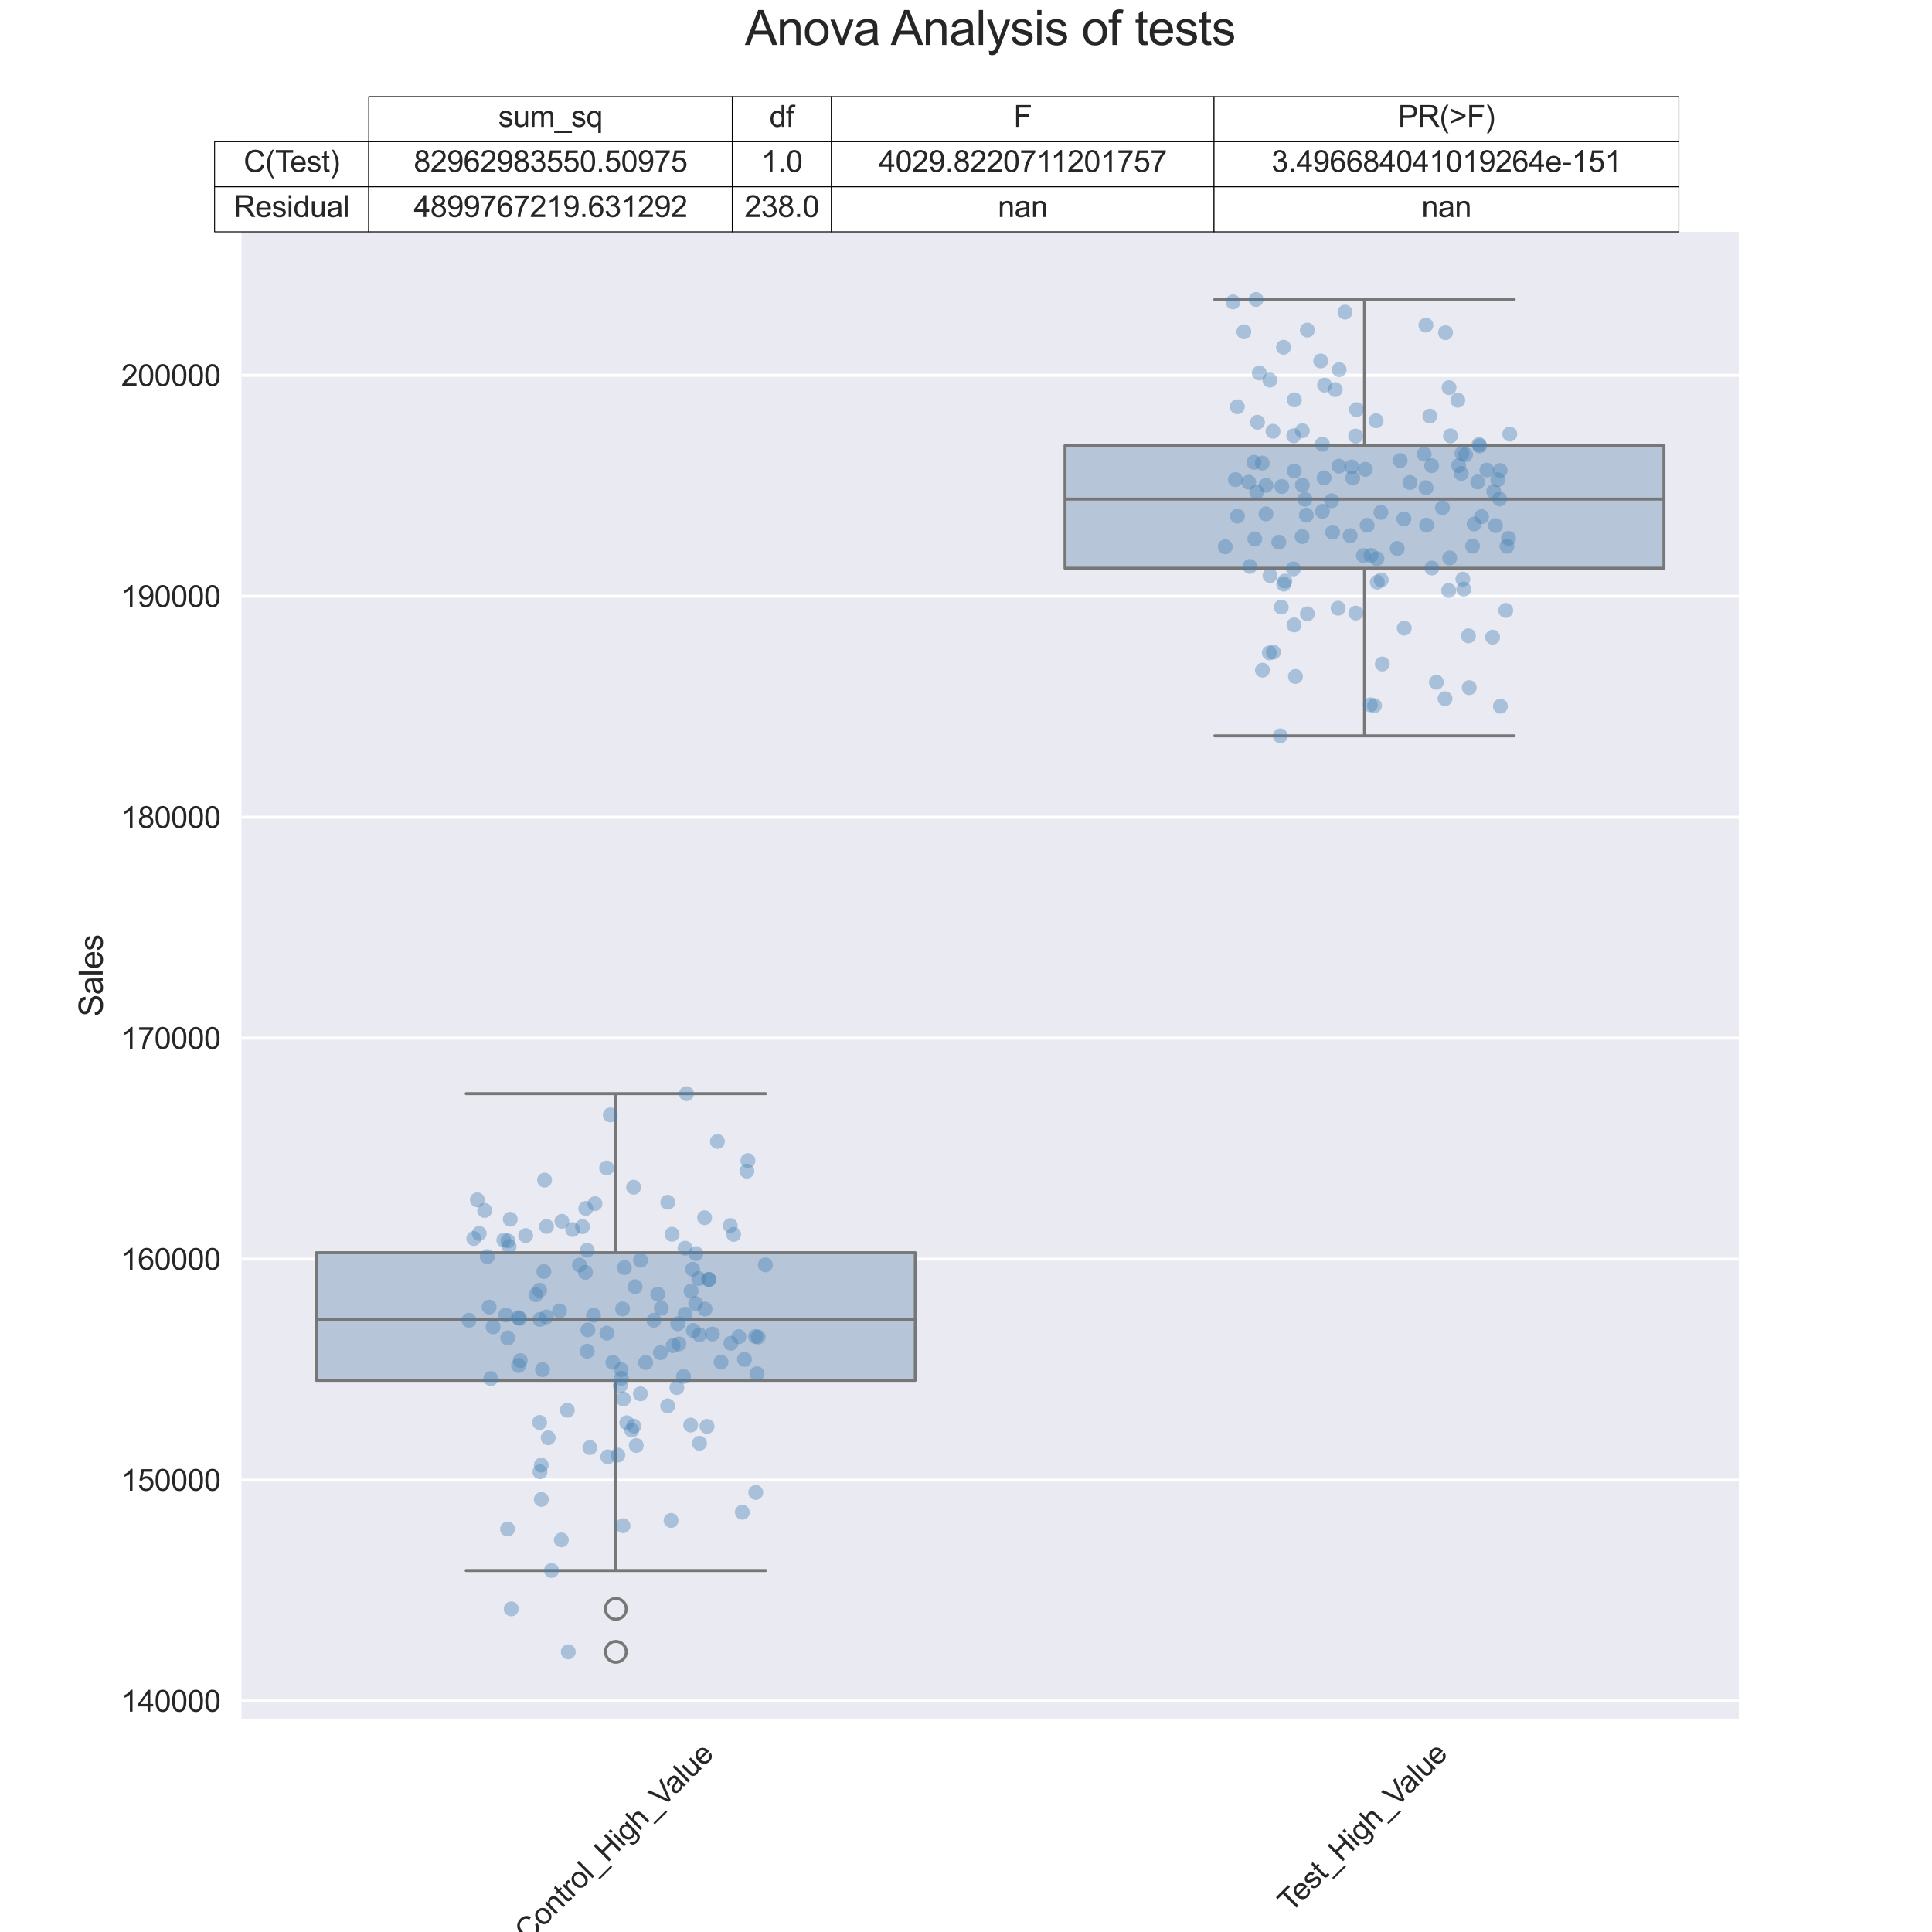 <?xml version="1.0" encoding="utf-8" standalone="no"?>
<!DOCTYPE svg PUBLIC "-//W3C//DTD SVG 1.1//EN"
  "http://www.w3.org/Graphics/SVG/1.1/DTD/svg11.dtd">
<svg xmlns:xlink="http://www.w3.org/1999/xlink" width="648pt" height="648pt" viewBox="0 0 648 648" xmlns="http://www.w3.org/2000/svg" version="1.1">
 <defs>
  <style type="text/css">*{stroke-linejoin: round; stroke-linecap: butt}</style>
 </defs>
 <g id="figure_1">
  <g id="patch_1">
   <path d="M 0 648 
L 648 648 
L 648 0 
L 0 0 
z
" style="fill: #ffffff"/>
  </g>
  <g id="axes_1">
   <g id="patch_2">
    <path d="M 81 576.72 
L 583.2 576.72 
L 583.2 77.76 
L 81 77.76 
z
" style="fill: #eaeaf2"/>
   </g>
   <g id="matplotlib.axis_1">
    <g id="xtick_1">
     <g id="line2d_1"/>
     <g id="text_1">
      <!-- Control_High_Value -->
      <g style="fill: #262626" transform="translate(176.998 651.63) rotate(-45) scale(0.1 -0.1)">
       <defs>
        <path id="ArialMT-43" d="M 3763 1606 
L 4369 1453 
Q 4178 706 3683 314 
Q 3188 -78 2472 -78 
Q 1731 -78 1267 223 
Q 803 525 561 1097 
Q 319 1669 319 2325 
Q 319 3041 592 3573 
Q 866 4106 1370 4382 
Q 1875 4659 2481 4659 
Q 3169 4659 3637 4309 
Q 4106 3959 4291 3325 
L 3694 3184 
Q 3534 3684 3231 3912 
Q 2928 4141 2469 4141 
Q 1941 4141 1586 3887 
Q 1231 3634 1087 3207 
Q 944 2781 944 2328 
Q 944 1744 1114 1308 
Q 1284 872 1643 656 
Q 2003 441 2422 441 
Q 2931 441 3284 734 
Q 3638 1028 3763 1606 
z
" transform="scale(0.016)"/>
        <path id="ArialMT-6f" d="M 213 1659 
Q 213 2581 725 3025 
Q 1153 3394 1769 3394 
Q 2453 3394 2887 2945 
Q 3322 2497 3322 1706 
Q 3322 1066 3130 698 
Q 2938 331 2570 128 
Q 2203 -75 1769 -75 
Q 1072 -75 642 372 
Q 213 819 213 1659 
z
M 791 1659 
Q 791 1022 1069 705 
Q 1347 388 1769 388 
Q 2188 388 2466 706 
Q 2744 1025 2744 1678 
Q 2744 2294 2464 2611 
Q 2184 2928 1769 2928 
Q 1347 2928 1069 2612 
Q 791 2297 791 1659 
z
" transform="scale(0.016)"/>
        <path id="ArialMT-6e" d="M 422 0 
L 422 3319 
L 928 3319 
L 928 2847 
Q 1294 3394 1984 3394 
Q 2284 3394 2536 3286 
Q 2788 3178 2913 3003 
Q 3038 2828 3088 2588 
Q 3119 2431 3119 2041 
L 3119 0 
L 2556 0 
L 2556 2019 
Q 2556 2363 2490 2533 
Q 2425 2703 2258 2804 
Q 2091 2906 1866 2906 
Q 1506 2906 1245 2678 
Q 984 2450 984 1813 
L 984 0 
L 422 0 
z
" transform="scale(0.016)"/>
        <path id="ArialMT-74" d="M 1650 503 
L 1731 6 
Q 1494 -44 1306 -44 
Q 1000 -44 831 53 
Q 663 150 594 308 
Q 525 466 525 972 
L 525 2881 
L 113 2881 
L 113 3319 
L 525 3319 
L 525 4141 
L 1084 4478 
L 1084 3319 
L 1650 3319 
L 1650 2881 
L 1084 2881 
L 1084 941 
Q 1084 700 1114 631 
Q 1144 563 1211 522 
Q 1278 481 1403 481 
Q 1497 481 1650 503 
z
" transform="scale(0.016)"/>
        <path id="ArialMT-72" d="M 416 0 
L 416 3319 
L 922 3319 
L 922 2816 
Q 1116 3169 1280 3281 
Q 1444 3394 1641 3394 
Q 1925 3394 2219 3213 
L 2025 2691 
Q 1819 2813 1613 2813 
Q 1428 2813 1281 2702 
Q 1134 2591 1072 2394 
Q 978 2094 978 1738 
L 978 0 
L 416 0 
z
" transform="scale(0.016)"/>
        <path id="ArialMT-6c" d="M 409 0 
L 409 4581 
L 972 4581 
L 972 0 
L 409 0 
z
" transform="scale(0.016)"/>
        <path id="ArialMT-5f" d="M -97 -1272 
L -97 -866 
L 3631 -866 
L 3631 -1272 
L -97 -1272 
z
" transform="scale(0.016)"/>
        <path id="ArialMT-48" d="M 513 0 
L 513 4581 
L 1119 4581 
L 1119 2700 
L 3500 2700 
L 3500 4581 
L 4106 4581 
L 4106 0 
L 3500 0 
L 3500 2159 
L 1119 2159 
L 1119 0 
L 513 0 
z
" transform="scale(0.016)"/>
        <path id="ArialMT-69" d="M 425 3934 
L 425 4581 
L 988 4581 
L 988 3934 
L 425 3934 
z
M 425 0 
L 425 3319 
L 988 3319 
L 988 0 
L 425 0 
z
" transform="scale(0.016)"/>
        <path id="ArialMT-67" d="M 319 -275 
L 866 -356 
Q 900 -609 1056 -725 
Q 1266 -881 1628 -881 
Q 2019 -881 2231 -725 
Q 2444 -569 2519 -288 
Q 2563 -116 2559 434 
Q 2191 0 1641 0 
Q 956 0 581 494 
Q 206 988 206 1678 
Q 206 2153 378 2554 
Q 550 2956 876 3175 
Q 1203 3394 1644 3394 
Q 2231 3394 2613 2919 
L 2613 3319 
L 3131 3319 
L 3131 450 
Q 3131 -325 2973 -648 
Q 2816 -972 2473 -1159 
Q 2131 -1347 1631 -1347 
Q 1038 -1347 672 -1080 
Q 306 -813 319 -275 
z
M 784 1719 
Q 784 1066 1043 766 
Q 1303 466 1694 466 
Q 2081 466 2343 764 
Q 2606 1063 2606 1700 
Q 2606 2309 2336 2618 
Q 2066 2928 1684 2928 
Q 1309 2928 1046 2623 
Q 784 2319 784 1719 
z
" transform="scale(0.016)"/>
        <path id="ArialMT-68" d="M 422 0 
L 422 4581 
L 984 4581 
L 984 2938 
Q 1378 3394 1978 3394 
Q 2347 3394 2619 3248 
Q 2891 3103 3008 2847 
Q 3125 2591 3125 2103 
L 3125 0 
L 2563 0 
L 2563 2103 
Q 2563 2525 2380 2717 
Q 2197 2909 1863 2909 
Q 1613 2909 1392 2779 
Q 1172 2650 1078 2428 
Q 984 2206 984 1816 
L 984 0 
L 422 0 
z
" transform="scale(0.016)"/>
        <path id="ArialMT-56" d="M 1803 0 
L 28 4581 
L 684 4581 
L 1875 1253 
Q 2019 853 2116 503 
Q 2222 878 2363 1253 
L 3600 4581 
L 4219 4581 
L 2425 0 
L 1803 0 
z
" transform="scale(0.016)"/>
        <path id="ArialMT-61" d="M 2588 409 
Q 2275 144 1986 34 
Q 1697 -75 1366 -75 
Q 819 -75 525 192 
Q 231 459 231 875 
Q 231 1119 342 1320 
Q 453 1522 633 1644 
Q 813 1766 1038 1828 
Q 1203 1872 1538 1913 
Q 2219 1994 2541 2106 
Q 2544 2222 2544 2253 
Q 2544 2597 2384 2738 
Q 2169 2928 1744 2928 
Q 1347 2928 1158 2789 
Q 969 2650 878 2297 
L 328 2372 
Q 403 2725 575 2942 
Q 747 3159 1072 3276 
Q 1397 3394 1825 3394 
Q 2250 3394 2515 3294 
Q 2781 3194 2906 3042 
Q 3031 2891 3081 2659 
Q 3109 2516 3109 2141 
L 3109 1391 
Q 3109 606 3145 398 
Q 3181 191 3288 0 
L 2700 0 
Q 2613 175 2588 409 
z
M 2541 1666 
Q 2234 1541 1622 1453 
Q 1275 1403 1131 1340 
Q 988 1278 909 1158 
Q 831 1038 831 891 
Q 831 666 1001 516 
Q 1172 366 1500 366 
Q 1825 366 2078 508 
Q 2331 650 2450 897 
Q 2541 1088 2541 1459 
L 2541 1666 
z
" transform="scale(0.016)"/>
        <path id="ArialMT-75" d="M 2597 0 
L 2597 488 
Q 2209 -75 1544 -75 
Q 1250 -75 995 37 
Q 741 150 617 320 
Q 494 491 444 738 
Q 409 903 409 1263 
L 409 3319 
L 972 3319 
L 972 1478 
Q 972 1038 1006 884 
Q 1059 663 1231 536 
Q 1403 409 1656 409 
Q 1909 409 2131 539 
Q 2353 669 2445 892 
Q 2538 1116 2538 1541 
L 2538 3319 
L 3100 3319 
L 3100 0 
L 2597 0 
z
" transform="scale(0.016)"/>
        <path id="ArialMT-65" d="M 2694 1069 
L 3275 997 
Q 3138 488 2766 206 
Q 2394 -75 1816 -75 
Q 1088 -75 661 373 
Q 234 822 234 1631 
Q 234 2469 665 2931 
Q 1097 3394 1784 3394 
Q 2450 3394 2872 2941 
Q 3294 2488 3294 1666 
Q 3294 1616 3291 1516 
L 816 1516 
Q 847 969 1125 678 
Q 1403 388 1819 388 
Q 2128 388 2347 550 
Q 2566 713 2694 1069 
z
M 847 1978 
L 2700 1978 
Q 2663 2397 2488 2606 
Q 2219 2931 1791 2931 
Q 1403 2931 1139 2672 
Q 875 2413 847 1978 
z
" transform="scale(0.016)"/>
       </defs>
       <use xlink:href="#ArialMT-43"/>
       <use xlink:href="#ArialMT-6f" x="72.217"/>
       <use xlink:href="#ArialMT-6e" x="127.832"/>
       <use xlink:href="#ArialMT-74" x="183.447"/>
       <use xlink:href="#ArialMT-72" x="211.23"/>
       <use xlink:href="#ArialMT-6f" x="244.531"/>
       <use xlink:href="#ArialMT-6c" x="300.146"/>
       <use xlink:href="#ArialMT-5f" x="322.363"/>
       <use xlink:href="#ArialMT-48" x="377.979"/>
       <use xlink:href="#ArialMT-69" x="450.195"/>
       <use xlink:href="#ArialMT-67" x="472.412"/>
       <use xlink:href="#ArialMT-68" x="528.027"/>
       <use xlink:href="#ArialMT-5f" x="583.643"/>
       <use xlink:href="#ArialMT-56" x="639.258"/>
       <use xlink:href="#ArialMT-61" x="698.582"/>
       <use xlink:href="#ArialMT-6c" x="754.197"/>
       <use xlink:href="#ArialMT-75" x="776.414"/>
       <use xlink:href="#ArialMT-65" x="832.029"/>
      </g>
     </g>
    </g>
    <g id="xtick_2">
     <g id="line2d_2"/>
     <g id="text_2">
      <!-- Test_High_Value -->
      <g style="fill: #262626" transform="translate(432.97 641.715) rotate(-45) scale(0.1 -0.1)">
       <defs>
        <path id="ArialMT-54" d="M 1659 0 
L 1659 4041 
L 150 4041 
L 150 4581 
L 3781 4581 
L 3781 4041 
L 2266 4041 
L 2266 0 
L 1659 0 
z
" transform="scale(0.016)"/>
        <path id="ArialMT-73" d="M 197 991 
L 753 1078 
Q 800 744 1014 566 
Q 1228 388 1613 388 
Q 2000 388 2187 545 
Q 2375 703 2375 916 
Q 2375 1106 2209 1216 
Q 2094 1291 1634 1406 
Q 1016 1563 777 1677 
Q 538 1791 414 1992 
Q 291 2194 291 2438 
Q 291 2659 392 2848 
Q 494 3038 669 3163 
Q 800 3259 1026 3326 
Q 1253 3394 1513 3394 
Q 1903 3394 2198 3281 
Q 2494 3169 2634 2976 
Q 2775 2784 2828 2463 
L 2278 2388 
Q 2241 2644 2061 2787 
Q 1881 2931 1553 2931 
Q 1166 2931 1000 2803 
Q 834 2675 834 2503 
Q 834 2394 903 2306 
Q 972 2216 1119 2156 
Q 1203 2125 1616 2013 
Q 2213 1853 2448 1751 
Q 2684 1650 2818 1456 
Q 2953 1263 2953 975 
Q 2953 694 2789 445 
Q 2625 197 2315 61 
Q 2006 -75 1616 -75 
Q 969 -75 630 194 
Q 291 463 197 991 
z
" transform="scale(0.016)"/>
       </defs>
       <use xlink:href="#ArialMT-54"/>
       <use xlink:href="#ArialMT-65" x="49.959"/>
       <use xlink:href="#ArialMT-73" x="105.574"/>
       <use xlink:href="#ArialMT-74" x="155.574"/>
       <use xlink:href="#ArialMT-5f" x="183.357"/>
       <use xlink:href="#ArialMT-48" x="238.973"/>
       <use xlink:href="#ArialMT-69" x="311.189"/>
       <use xlink:href="#ArialMT-67" x="333.406"/>
       <use xlink:href="#ArialMT-68" x="389.021"/>
       <use xlink:href="#ArialMT-5f" x="444.637"/>
       <use xlink:href="#ArialMT-56" x="500.252"/>
       <use xlink:href="#ArialMT-61" x="559.576"/>
       <use xlink:href="#ArialMT-6c" x="615.191"/>
       <use xlink:href="#ArialMT-75" x="637.408"/>
       <use xlink:href="#ArialMT-65" x="693.023"/>
      </g>
     </g>
    </g>
    <g id="text_3">
     <!-- Test -->
     <g style="fill: #262626" transform="translate(322.016 664.992) scale(0.11 -0.11)">
      <use xlink:href="#ArialMT-54"/>
      <use xlink:href="#ArialMT-65" x="49.959"/>
      <use xlink:href="#ArialMT-73" x="105.574"/>
      <use xlink:href="#ArialMT-74" x="155.574"/>
     </g>
    </g>
   </g>
   <g id="matplotlib.axis_2">
    <g id="ytick_1">
     <g id="line2d_3">
      <path d="M 81 570.517 
L 583.2 570.517 
" clip-path="url(#p574b189cfe)" style="fill: none; stroke: #ffffff; stroke-linecap: round"/>
     </g>
     <g id="line2d_4"/>
     <g id="text_4">
      <!-- 140000 -->
      <g style="fill: #262626" transform="translate(40.634 574.096) scale(0.1 -0.1)">
       <defs>
        <path id="ArialMT-31" d="M 2384 0 
L 1822 0 
L 1822 3584 
Q 1619 3391 1289 3197 
Q 959 3003 697 2906 
L 697 3450 
Q 1169 3672 1522 3987 
Q 1875 4303 2022 4600 
L 2384 4600 
L 2384 0 
z
" transform="scale(0.016)"/>
        <path id="ArialMT-34" d="M 2069 0 
L 2069 1097 
L 81 1097 
L 81 1613 
L 2172 4581 
L 2631 4581 
L 2631 1613 
L 3250 1613 
L 3250 1097 
L 2631 1097 
L 2631 0 
L 2069 0 
z
M 2069 1613 
L 2069 3678 
L 634 1613 
L 2069 1613 
z
" transform="scale(0.016)"/>
        <path id="ArialMT-30" d="M 266 2259 
Q 266 3072 433 3567 
Q 600 4063 929 4331 
Q 1259 4600 1759 4600 
Q 2128 4600 2406 4451 
Q 2684 4303 2865 4023 
Q 3047 3744 3150 3342 
Q 3253 2941 3253 2259 
Q 3253 1453 3087 958 
Q 2922 463 2592 192 
Q 2263 -78 1759 -78 
Q 1097 -78 719 397 
Q 266 969 266 2259 
z
M 844 2259 
Q 844 1131 1108 757 
Q 1372 384 1759 384 
Q 2147 384 2411 759 
Q 2675 1134 2675 2259 
Q 2675 3391 2411 3762 
Q 2147 4134 1753 4134 
Q 1366 4134 1134 3806 
Q 844 3388 844 2259 
z
" transform="scale(0.016)"/>
       </defs>
       <use xlink:href="#ArialMT-31"/>
       <use xlink:href="#ArialMT-34" x="55.615"/>
       <use xlink:href="#ArialMT-30" x="111.23"/>
       <use xlink:href="#ArialMT-30" x="166.846"/>
       <use xlink:href="#ArialMT-30" x="222.461"/>
       <use xlink:href="#ArialMT-30" x="278.076"/>
      </g>
     </g>
    </g>
    <g id="ytick_2">
     <g id="line2d_5">
      <path d="M 81 496.411 
L 583.2 496.411 
" clip-path="url(#p574b189cfe)" style="fill: none; stroke: #ffffff; stroke-linecap: round"/>
     </g>
     <g id="line2d_6"/>
     <g id="text_5">
      <!-- 150000 -->
      <g style="fill: #262626" transform="translate(40.634 499.989) scale(0.1 -0.1)">
       <defs>
        <path id="ArialMT-35" d="M 266 1200 
L 856 1250 
Q 922 819 1161 601 
Q 1400 384 1738 384 
Q 2144 384 2425 690 
Q 2706 997 2706 1503 
Q 2706 1984 2436 2262 
Q 2166 2541 1728 2541 
Q 1456 2541 1237 2417 
Q 1019 2294 894 2097 
L 366 2166 
L 809 4519 
L 3088 4519 
L 3088 3981 
L 1259 3981 
L 1013 2750 
Q 1425 3038 1878 3038 
Q 2478 3038 2890 2622 
Q 3303 2206 3303 1553 
Q 3303 931 2941 478 
Q 2500 -78 1738 -78 
Q 1113 -78 717 272 
Q 322 622 266 1200 
z
" transform="scale(0.016)"/>
       </defs>
       <use xlink:href="#ArialMT-31"/>
       <use xlink:href="#ArialMT-35" x="55.615"/>
       <use xlink:href="#ArialMT-30" x="111.23"/>
       <use xlink:href="#ArialMT-30" x="166.846"/>
       <use xlink:href="#ArialMT-30" x="222.461"/>
       <use xlink:href="#ArialMT-30" x="278.076"/>
      </g>
     </g>
    </g>
    <g id="ytick_3">
     <g id="line2d_7">
      <path d="M 81 422.305 
L 583.2 422.305 
" clip-path="url(#p574b189cfe)" style="fill: none; stroke: #ffffff; stroke-linecap: round"/>
     </g>
     <g id="line2d_8"/>
     <g id="text_6">
      <!-- 160000 -->
      <g style="fill: #262626" transform="translate(40.634 425.883) scale(0.1 -0.1)">
       <defs>
        <path id="ArialMT-36" d="M 3184 3459 
L 2625 3416 
Q 2550 3747 2413 3897 
Q 2184 4138 1850 4138 
Q 1581 4138 1378 3988 
Q 1113 3794 959 3422 
Q 806 3050 800 2363 
Q 1003 2672 1297 2822 
Q 1591 2972 1913 2972 
Q 2475 2972 2870 2558 
Q 3266 2144 3266 1488 
Q 3266 1056 3080 686 
Q 2894 316 2569 119 
Q 2244 -78 1831 -78 
Q 1128 -78 684 439 
Q 241 956 241 2144 
Q 241 3472 731 4075 
Q 1159 4600 1884 4600 
Q 2425 4600 2770 4297 
Q 3116 3994 3184 3459 
z
M 888 1484 
Q 888 1194 1011 928 
Q 1134 663 1356 523 
Q 1578 384 1822 384 
Q 2178 384 2434 671 
Q 2691 959 2691 1453 
Q 2691 1928 2437 2201 
Q 2184 2475 1800 2475 
Q 1419 2475 1153 2201 
Q 888 1928 888 1484 
z
" transform="scale(0.016)"/>
       </defs>
       <use xlink:href="#ArialMT-31"/>
       <use xlink:href="#ArialMT-36" x="55.615"/>
       <use xlink:href="#ArialMT-30" x="111.23"/>
       <use xlink:href="#ArialMT-30" x="166.846"/>
       <use xlink:href="#ArialMT-30" x="222.461"/>
       <use xlink:href="#ArialMT-30" x="278.076"/>
      </g>
     </g>
    </g>
    <g id="ytick_4">
     <g id="line2d_9">
      <path d="M 81 348.199 
L 583.2 348.199 
" clip-path="url(#p574b189cfe)" style="fill: none; stroke: #ffffff; stroke-linecap: round"/>
     </g>
     <g id="line2d_10"/>
     <g id="text_7">
      <!-- 170000 -->
      <g style="fill: #262626" transform="translate(40.634 351.777) scale(0.1 -0.1)">
       <defs>
        <path id="ArialMT-37" d="M 303 3981 
L 303 4522 
L 3269 4522 
L 3269 4084 
Q 2831 3619 2401 2847 
Q 1972 2075 1738 1259 
Q 1569 684 1522 0 
L 944 0 
Q 953 541 1156 1306 
Q 1359 2072 1739 2783 
Q 2119 3494 2547 3981 
L 303 3981 
z
" transform="scale(0.016)"/>
       </defs>
       <use xlink:href="#ArialMT-31"/>
       <use xlink:href="#ArialMT-37" x="55.615"/>
       <use xlink:href="#ArialMT-30" x="111.23"/>
       <use xlink:href="#ArialMT-30" x="166.846"/>
       <use xlink:href="#ArialMT-30" x="222.461"/>
       <use xlink:href="#ArialMT-30" x="278.076"/>
      </g>
     </g>
    </g>
    <g id="ytick_5">
     <g id="line2d_11">
      <path d="M 81 274.093 
L 583.2 274.093 
" clip-path="url(#p574b189cfe)" style="fill: none; stroke: #ffffff; stroke-linecap: round"/>
     </g>
     <g id="line2d_12"/>
     <g id="text_8">
      <!-- 180000 -->
      <g style="fill: #262626" transform="translate(40.634 277.671) scale(0.1 -0.1)">
       <defs>
        <path id="ArialMT-38" d="M 1131 2484 
Q 781 2613 612 2850 
Q 444 3088 444 3419 
Q 444 3919 803 4259 
Q 1163 4600 1759 4600 
Q 2359 4600 2725 4251 
Q 3091 3903 3091 3403 
Q 3091 3084 2923 2848 
Q 2756 2613 2416 2484 
Q 2838 2347 3058 2040 
Q 3278 1734 3278 1309 
Q 3278 722 2862 322 
Q 2447 -78 1769 -78 
Q 1091 -78 675 323 
Q 259 725 259 1325 
Q 259 1772 486 2073 
Q 713 2375 1131 2484 
z
M 1019 3438 
Q 1019 3113 1228 2906 
Q 1438 2700 1772 2700 
Q 2097 2700 2305 2904 
Q 2513 3109 2513 3406 
Q 2513 3716 2298 3927 
Q 2084 4138 1766 4138 
Q 1444 4138 1231 3931 
Q 1019 3725 1019 3438 
z
M 838 1322 
Q 838 1081 952 856 
Q 1066 631 1291 507 
Q 1516 384 1775 384 
Q 2178 384 2440 643 
Q 2703 903 2703 1303 
Q 2703 1709 2433 1975 
Q 2163 2241 1756 2241 
Q 1359 2241 1098 1978 
Q 838 1716 838 1322 
z
" transform="scale(0.016)"/>
       </defs>
       <use xlink:href="#ArialMT-31"/>
       <use xlink:href="#ArialMT-38" x="55.615"/>
       <use xlink:href="#ArialMT-30" x="111.23"/>
       <use xlink:href="#ArialMT-30" x="166.846"/>
       <use xlink:href="#ArialMT-30" x="222.461"/>
       <use xlink:href="#ArialMT-30" x="278.076"/>
      </g>
     </g>
    </g>
    <g id="ytick_6">
     <g id="line2d_13">
      <path d="M 81 199.987 
L 583.2 199.987 
" clip-path="url(#p574b189cfe)" style="fill: none; stroke: #ffffff; stroke-linecap: round"/>
     </g>
     <g id="line2d_14"/>
     <g id="text_9">
      <!-- 190000 -->
      <g style="fill: #262626" transform="translate(40.634 203.565) scale(0.1 -0.1)">
       <defs>
        <path id="ArialMT-39" d="M 350 1059 
L 891 1109 
Q 959 728 1153 556 
Q 1347 384 1650 384 
Q 1909 384 2104 503 
Q 2300 622 2425 820 
Q 2550 1019 2634 1356 
Q 2719 1694 2719 2044 
Q 2719 2081 2716 2156 
Q 2547 1888 2255 1720 
Q 1963 1553 1622 1553 
Q 1053 1553 659 1965 
Q 266 2378 266 3053 
Q 266 3750 677 4175 
Q 1088 4600 1706 4600 
Q 2153 4600 2523 4359 
Q 2894 4119 3086 3673 
Q 3278 3228 3278 2384 
Q 3278 1506 3087 986 
Q 2897 466 2520 194 
Q 2144 -78 1638 -78 
Q 1100 -78 759 220 
Q 419 519 350 1059 
z
M 2653 3081 
Q 2653 3566 2395 3850 
Q 2138 4134 1775 4134 
Q 1400 4134 1122 3828 
Q 844 3522 844 3034 
Q 844 2597 1108 2323 
Q 1372 2050 1759 2050 
Q 2150 2050 2401 2323 
Q 2653 2597 2653 3081 
z
" transform="scale(0.016)"/>
       </defs>
       <use xlink:href="#ArialMT-31"/>
       <use xlink:href="#ArialMT-39" x="55.615"/>
       <use xlink:href="#ArialMT-30" x="111.23"/>
       <use xlink:href="#ArialMT-30" x="166.846"/>
       <use xlink:href="#ArialMT-30" x="222.461"/>
       <use xlink:href="#ArialMT-30" x="278.076"/>
      </g>
     </g>
    </g>
    <g id="ytick_7">
     <g id="line2d_15">
      <path d="M 81 125.881 
L 583.2 125.881 
" clip-path="url(#p574b189cfe)" style="fill: none; stroke: #ffffff; stroke-linecap: round"/>
     </g>
     <g id="line2d_16"/>
     <g id="text_10">
      <!-- 200000 -->
      <g style="fill: #262626" transform="translate(40.634 129.459) scale(0.1 -0.1)">
       <defs>
        <path id="ArialMT-32" d="M 3222 541 
L 3222 0 
L 194 0 
Q 188 203 259 391 
Q 375 700 629 1000 
Q 884 1300 1366 1694 
Q 2113 2306 2375 2664 
Q 2638 3022 2638 3341 
Q 2638 3675 2398 3904 
Q 2159 4134 1775 4134 
Q 1369 4134 1125 3890 
Q 881 3647 878 3216 
L 300 3275 
Q 359 3922 746 4261 
Q 1134 4600 1788 4600 
Q 2447 4600 2831 4234 
Q 3216 3869 3216 3328 
Q 3216 3053 3103 2787 
Q 2991 2522 2730 2228 
Q 2469 1934 1863 1422 
Q 1356 997 1212 845 
Q 1069 694 975 541 
L 3222 541 
z
" transform="scale(0.016)"/>
       </defs>
       <use xlink:href="#ArialMT-32"/>
       <use xlink:href="#ArialMT-30" x="55.615"/>
       <use xlink:href="#ArialMT-30" x="111.23"/>
       <use xlink:href="#ArialMT-30" x="166.846"/>
       <use xlink:href="#ArialMT-30" x="222.461"/>
       <use xlink:href="#ArialMT-30" x="278.076"/>
      </g>
     </g>
    </g>
    <g id="text_11">
     <!-- Sales -->
     <g style="fill: #262626" transform="translate(34.448 340.998) rotate(-90) scale(0.11 -0.11)">
      <defs>
       <path id="ArialMT-53" d="M 288 1472 
L 859 1522 
Q 900 1178 1048 958 
Q 1197 738 1509 602 
Q 1822 466 2213 466 
Q 2559 466 2825 569 
Q 3091 672 3220 851 
Q 3350 1031 3350 1244 
Q 3350 1459 3225 1620 
Q 3100 1781 2813 1891 
Q 2628 1963 1997 2114 
Q 1366 2266 1113 2400 
Q 784 2572 623 2826 
Q 463 3081 463 3397 
Q 463 3744 659 4045 
Q 856 4347 1234 4503 
Q 1613 4659 2075 4659 
Q 2584 4659 2973 4495 
Q 3363 4331 3572 4012 
Q 3781 3694 3797 3291 
L 3216 3247 
Q 3169 3681 2898 3903 
Q 2628 4125 2100 4125 
Q 1550 4125 1298 3923 
Q 1047 3722 1047 3438 
Q 1047 3191 1225 3031 
Q 1400 2872 2139 2705 
Q 2878 2538 3153 2413 
Q 3553 2228 3743 1945 
Q 3934 1663 3934 1294 
Q 3934 928 3725 604 
Q 3516 281 3123 101 
Q 2731 -78 2241 -78 
Q 1619 -78 1198 103 
Q 778 284 539 648 
Q 300 1013 288 1472 
z
" transform="scale(0.016)"/>
      </defs>
      <use xlink:href="#ArialMT-53"/>
      <use xlink:href="#ArialMT-61" x="66.699"/>
      <use xlink:href="#ArialMT-6c" x="122.314"/>
      <use xlink:href="#ArialMT-65" x="144.531"/>
      <use xlink:href="#ArialMT-73" x="200.146"/>
     </g>
    </g>
   </g>
   <g id="patch_3">
    <path d="M 106.11 462.978 
L 306.99 462.978 
L 306.99 420.165 
L 106.11 420.165 
L 106.11 462.978 
z
" clip-path="url(#p574b189cfe)" style="fill: #b6c5d8; stroke: #777777; stroke-linejoin: miter"/>
   </g>
   <g id="line2d_17">
    <path d="M 206.55 462.978 
L 206.55 526.76 
" clip-path="url(#p574b189cfe)" style="fill: none; stroke: #777777"/>
   </g>
   <g id="line2d_18">
    <path d="M 206.55 420.165 
L 206.55 366.824 
" clip-path="url(#p574b189cfe)" style="fill: none; stroke: #777777"/>
   </g>
   <g id="line2d_19">
    <path d="M 156.33 526.76 
L 256.77 526.76 
" clip-path="url(#p574b189cfe)" style="fill: none; stroke: #777777; stroke-linecap: round"/>
   </g>
   <g id="line2d_20">
    <path d="M 156.33 366.824 
L 256.77 366.824 
" clip-path="url(#p574b189cfe)" style="fill: none; stroke: #777777; stroke-linecap: round"/>
   </g>
   <g id="line2d_21">
    <defs>
     <path id="mc903826dd7" d="M 0 3.5 
C 0.928 3.5 1.819 3.131 2.475 2.475 
C 3.131 1.819 3.5 0.928 3.5 0 
C 3.5 -0.928 3.131 -1.819 2.475 -2.475 
C 1.819 -3.131 0.928 -3.5 0 -3.5 
C -0.928 -3.5 -1.819 -3.131 -2.475 -2.475 
C -3.131 -1.819 -3.5 -0.928 -3.5 0 
C -3.5 0.928 -3.131 1.819 -2.475 2.475 
C -1.819 3.131 -0.928 3.5 0 3.5 
z
" style="stroke: #777777"/>
    </defs>
    <g clip-path="url(#p574b189cfe)">
     <use xlink:href="#mc903826dd7" x="206.55" y="539.633" style="fill-opacity: 0; stroke: #777777"/>
     <use xlink:href="#mc903826dd7" x="206.55" y="554.04" style="fill-opacity: 0; stroke: #777777"/>
    </g>
   </g>
   <g id="patch_4">
    <path d="M 357.21 190.601 
L 558.09 190.601 
L 558.09 149.429 
L 357.21 149.429 
L 357.21 190.601 
z
" clip-path="url(#p574b189cfe)" style="fill: #b6c5d8; stroke: #777777; stroke-linejoin: miter"/>
   </g>
   <g id="line2d_22">
    <path d="M 457.65 190.601 
L 457.65 246.813 
" clip-path="url(#p574b189cfe)" style="fill: none; stroke: #777777"/>
   </g>
   <g id="line2d_23">
    <path d="M 457.65 149.429 
L 457.65 100.44 
" clip-path="url(#p574b189cfe)" style="fill: none; stroke: #777777"/>
   </g>
   <g id="line2d_24">
    <path d="M 407.43 246.813 
L 507.87 246.813 
" clip-path="url(#p574b189cfe)" style="fill: none; stroke: #777777; stroke-linecap: round"/>
   </g>
   <g id="line2d_25">
    <path d="M 407.43 100.44 
L 507.87 100.44 
" clip-path="url(#p574b189cfe)" style="fill: none; stroke: #777777; stroke-linecap: round"/>
   </g>
   <g id="line2d_26"/>
   <g id="line2d_27">
    <path d="M 106.11 442.679 
L 306.99 442.679 
" clip-path="url(#p574b189cfe)" style="fill: none; stroke: #777777"/>
   </g>
   <g id="line2d_28">
    <path d="M 357.21 167.399 
L 558.09 167.399 
" clip-path="url(#p574b189cfe)" style="fill: none; stroke: #777777"/>
   </g>
   <g id="patch_5">
    <path d="M 81 576.72 
L 81 77.76 
" style="fill: none"/>
   </g>
   <g id="patch_6">
    <path d="M 583.2 576.72 
L 583.2 77.76 
" style="fill: none"/>
   </g>
   <g id="patch_7">
    <path d="M 81 576.72 
L 583.2 576.72 
" style="fill: none"/>
   </g>
   <g id="patch_8">
    <path d="M 81 77.76 
L 583.2 77.76 
" style="fill: none"/>
   </g>
   <g id="PathCollection_1">
    <defs>
     <path id="m162453fc08" d="M 0 2.5 
C 0.663 2.5 1.299 2.237 1.768 1.768 
C 2.237 1.299 2.5 0.663 2.5 0 
C 2.5 -0.663 2.237 -1.299 1.768 -1.768 
C 1.299 -2.237 0.663 -2.5 0 -2.5 
C -0.663 -2.5 -1.299 -2.237 -1.768 -1.768 
C -2.237 -1.299 -2.5 -0.663 -2.5 0 
C -2.5 0.663 -2.237 1.299 -1.768 1.768 
C -1.299 2.237 -0.663 2.5 0 2.5 
z
"/>
    </defs>
    <g clip-path="url(#p574b189cfe)">
     <use xlink:href="#m162453fc08" x="236.477" y="439.073" style="fill: #4682b4; fill-opacity: 0.4"/>
     <use xlink:href="#m162453fc08" x="199.043" y="441.139" style="fill: #4682b4; fill-opacity: 0.4"/>
     <use xlink:href="#m162453fc08" x="250.85" y="389.262" style="fill: #4682b4; fill-opacity: 0.4"/>
     <use xlink:href="#m162453fc08" x="213.404" y="484.834" style="fill: #4682b4; fill-opacity: 0.4"/>
     <use xlink:href="#m162453fc08" x="208.411" y="462.299" style="fill: #4682b4; fill-opacity: 0.4"/>
     <use xlink:href="#m162453fc08" x="190.281" y="473.006" style="fill: #4682b4; fill-opacity: 0.4"/>
     <use xlink:href="#m162453fc08" x="157.296" y="442.841" style="fill: #4682b4; fill-opacity: 0.4"/>
     <use xlink:href="#m162453fc08" x="223.98" y="403.233" style="fill: #4682b4; fill-opacity: 0.4"/>
     <use xlink:href="#m162453fc08" x="234.613" y="447.707" style="fill: #4682b4; fill-opacity: 0.4"/>
     <use xlink:href="#m162453fc08" x="160.11" y="402.425" style="fill: #4682b4; fill-opacity: 0.4"/>
     <use xlink:href="#m162453fc08" x="158.93" y="415.406" style="fill: #4682b4; fill-opacity: 0.4"/>
     <use xlink:href="#m162453fc08" x="227.329" y="443.992" style="fill: #4682b4; fill-opacity: 0.4"/>
     <use xlink:href="#m162453fc08" x="229.251" y="461.675" style="fill: #4682b4; fill-opacity: 0.4"/>
     <use xlink:href="#m162453fc08" x="168.988" y="415.945" style="fill: #4682b4; fill-opacity: 0.4"/>
     <use xlink:href="#m162453fc08" x="212.514" y="398.201" style="fill: #4682b4; fill-opacity: 0.4"/>
     <use xlink:href="#m162453fc08" x="176.306" y="414.408" style="fill: #4682b4; fill-opacity: 0.4"/>
     <use xlink:href="#m162453fc08" x="223.939" y="471.537" style="fill: #4682b4; fill-opacity: 0.4"/>
     <use xlink:href="#m162453fc08" x="253.906" y="460.774" style="fill: #4682b4; fill-opacity: 0.4"/>
     <use xlink:href="#m162453fc08" x="170.382" y="416.203" style="fill: #4682b4; fill-opacity: 0.4"/>
     <use xlink:href="#m162453fc08" x="250.5" y="392.795" style="fill: #4682b4; fill-opacity: 0.4"/>
     <use xlink:href="#m162453fc08" x="197.183" y="446.072" style="fill: #4682b4; fill-opacity: 0.4"/>
     <use xlink:href="#m162453fc08" x="181.101" y="442.543" style="fill: #4682b4; fill-opacity: 0.4"/>
     <use xlink:href="#m162453fc08" x="182.412" y="426.477" style="fill: #4682b4; fill-opacity: 0.4"/>
     <use xlink:href="#m162453fc08" x="208.956" y="511.741" style="fill: #4682b4; fill-opacity: 0.4"/>
     <use xlink:href="#m162453fc08" x="203.561" y="447.153" style="fill: #4682b4; fill-opacity: 0.4"/>
     <use xlink:href="#m162453fc08" x="231.798" y="433.042" style="fill: #4682b4; fill-opacity: 0.4"/>
     <use xlink:href="#m162453fc08" x="197.838" y="485.515" style="fill: #4682b4; fill-opacity: 0.4"/>
     <use xlink:href="#m162453fc08" x="234.615" y="484.089" style="fill: #4682b4; fill-opacity: 0.4"/>
     <use xlink:href="#m162453fc08" x="253.487" y="500.571" style="fill: #4682b4; fill-opacity: 0.4"/>
     <use xlink:href="#m162453fc08" x="169.65" y="441.058" style="fill: #4682b4; fill-opacity: 0.4"/>
     <use xlink:href="#m162453fc08" x="229.808" y="440.801" style="fill: #4682b4; fill-opacity: 0.4"/>
     <use xlink:href="#m162453fc08" x="237.747" y="429.175" style="fill: #4682b4; fill-opacity: 0.4"/>
     <use xlink:href="#m162453fc08" x="171.468" y="539.633" style="fill: #4682b4; fill-opacity: 0.4"/>
     <use xlink:href="#m162453fc08" x="227.02" y="465.413" style="fill: #4682b4; fill-opacity: 0.4"/>
     <use xlink:href="#m162453fc08" x="230.247" y="366.824" style="fill: #4682b4; fill-opacity: 0.4"/>
     <use xlink:href="#m162453fc08" x="236.323" y="408.425" style="fill: #4682b4; fill-opacity: 0.4"/>
     <use xlink:href="#m162453fc08" x="246.066" y="414.031" style="fill: #4682b4; fill-opacity: 0.4"/>
     <use xlink:href="#m162453fc08" x="221.809" y="438.793" style="fill: #4682b4; fill-opacity: 0.4"/>
     <use xlink:href="#m162453fc08" x="183.869" y="482.257" style="fill: #4682b4; fill-opacity: 0.4"/>
     <use xlink:href="#m162453fc08" x="225.065" y="509.967" style="fill: #4682b4; fill-opacity: 0.4"/>
     <use xlink:href="#m162453fc08" x="196.368" y="426.75" style="fill: #4682b4; fill-opacity: 0.4"/>
     <use xlink:href="#m162453fc08" x="170.227" y="512.827" style="fill: #4682b4; fill-opacity: 0.4"/>
     <use xlink:href="#m162453fc08" x="208.052" y="464.768" style="fill: #4682b4; fill-opacity: 0.4"/>
     <use xlink:href="#m162453fc08" x="203.865" y="488.631" style="fill: #4682b4; fill-opacity: 0.4"/>
     <use xlink:href="#m162453fc08" x="183.265" y="441.701" style="fill: #4682b4; fill-opacity: 0.4"/>
     <use xlink:href="#m162453fc08" x="190.603" y="554.04" style="fill: #4682b4; fill-opacity: 0.4"/>
     <use xlink:href="#m162453fc08" x="180.987" y="477.101" style="fill: #4682b4; fill-opacity: 0.4"/>
     <use xlink:href="#m162453fc08" x="248.967" y="507.217" style="fill: #4682b4; fill-opacity: 0.4"/>
     <use xlink:href="#m162453fc08" x="170.295" y="448.753" style="fill: #4682b4; fill-opacity: 0.4"/>
     <use xlink:href="#m162453fc08" x="237.127" y="478.412" style="fill: #4682b4; fill-opacity: 0.4"/>
     <use xlink:href="#m162453fc08" x="207.217" y="488.04" style="fill: #4682b4; fill-opacity: 0.4"/>
     <use xlink:href="#m162453fc08" x="187.667" y="439.68" style="fill: #4682b4; fill-opacity: 0.4"/>
     <use xlink:href="#m162453fc08" x="195.365" y="411.427" style="fill: #4682b4; fill-opacity: 0.4"/>
     <use xlink:href="#m162453fc08" x="225.748" y="451.333" style="fill: #4682b4; fill-opacity: 0.4"/>
     <use xlink:href="#m162453fc08" x="181.557" y="502.924" style="fill: #4682b4; fill-opacity: 0.4"/>
     <use xlink:href="#m162453fc08" x="171.132" y="408.932" style="fill: #4682b4; fill-opacity: 0.4"/>
     <use xlink:href="#m162453fc08" x="181.534" y="491.414" style="fill: #4682b4; fill-opacity: 0.4"/>
     <use xlink:href="#m162453fc08" x="180.968" y="432.765" style="fill: #4682b4; fill-opacity: 0.4"/>
     <use xlink:href="#m162453fc08" x="212.596" y="478.337" style="fill: #4682b4; fill-opacity: 0.4"/>
     <use xlink:href="#m162453fc08" x="203.465" y="391.75" style="fill: #4682b4; fill-opacity: 0.4"/>
     <use xlink:href="#m162453fc08" x="238.929" y="447.433" style="fill: #4682b4; fill-opacity: 0.4"/>
     <use xlink:href="#m162453fc08" x="229.77" y="418.644" style="fill: #4682b4; fill-opacity: 0.4"/>
     <use xlink:href="#m162453fc08" x="173.852" y="441.989" style="fill: #4682b4; fill-opacity: 0.4"/>
     <use xlink:href="#m162453fc08" x="192.066" y="412.392" style="fill: #4682b4; fill-opacity: 0.4"/>
     <use xlink:href="#m162453fc08" x="234.346" y="428.849" style="fill: #4682b4; fill-opacity: 0.4"/>
     <use xlink:href="#m162453fc08" x="249.686" y="455.949" style="fill: #4682b4; fill-opacity: 0.4"/>
     <use xlink:href="#m162453fc08" x="233.395" y="420.444" style="fill: #4682b4; fill-opacity: 0.4"/>
     <use xlink:href="#m162453fc08" x="199.549" y="403.72" style="fill: #4682b4; fill-opacity: 0.4"/>
     <use xlink:href="#m162453fc08" x="183.287" y="411.357" style="fill: #4682b4; fill-opacity: 0.4"/>
     <use xlink:href="#m162453fc08" x="254.306" y="448.444" style="fill: #4682b4; fill-opacity: 0.4"/>
     <use xlink:href="#m162453fc08" x="232.562" y="446.271" style="fill: #4682b4; fill-opacity: 0.4"/>
     <use xlink:href="#m162453fc08" x="174.501" y="456.359" style="fill: #4682b4; fill-opacity: 0.4"/>
     <use xlink:href="#m162453fc08" x="163.444" y="421.478" style="fill: #4682b4; fill-opacity: 0.4"/>
     <use xlink:href="#m162453fc08" x="196.919" y="419.33" style="fill: #4682b4; fill-opacity: 0.4"/>
     <use xlink:href="#m162453fc08" x="241.84" y="456.845" style="fill: #4682b4; fill-opacity: 0.4"/>
     <use xlink:href="#m162453fc08" x="208.81" y="439.036" style="fill: #4682b4; fill-opacity: 0.4"/>
     <use xlink:href="#m162453fc08" x="209.084" y="469.245" style="fill: #4682b4; fill-opacity: 0.4"/>
     <use xlink:href="#m162453fc08" x="182.646" y="395.809" style="fill: #4682b4; fill-opacity: 0.4"/>
     <use xlink:href="#m162453fc08" x="211.889" y="479.677" style="fill: #4682b4; fill-opacity: 0.4"/>
     <use xlink:href="#m162453fc08" x="253.431" y="448.304" style="fill: #4682b4; fill-opacity: 0.4"/>
     <use xlink:href="#m162453fc08" x="165.378" y="445.038" style="fill: #4682b4; fill-opacity: 0.4"/>
     <use xlink:href="#m162453fc08" x="205.554" y="456.941" style="fill: #4682b4; fill-opacity: 0.4"/>
     <use xlink:href="#m162453fc08" x="247.815" y="448.334" style="fill: #4682b4; fill-opacity: 0.4"/>
     <use xlink:href="#m162453fc08" x="184.976" y="526.76" style="fill: #4682b4; fill-opacity: 0.4"/>
     <use xlink:href="#m162453fc08" x="160.729" y="413.708" style="fill: #4682b4; fill-opacity: 0.4"/>
     <use xlink:href="#m162453fc08" x="181.1" y="493.651" style="fill: #4682b4; fill-opacity: 0.4"/>
     <use xlink:href="#m162453fc08" x="220.622" y="434.073" style="fill: #4682b4; fill-opacity: 0.4"/>
     <use xlink:href="#m162453fc08" x="214.796" y="467.496" style="fill: #4682b4; fill-opacity: 0.4"/>
     <use xlink:href="#m162453fc08" x="204.679" y="373.953" style="fill: #4682b4; fill-opacity: 0.4"/>
     <use xlink:href="#m162453fc08" x="179.734" y="434.259" style="fill: #4682b4; fill-opacity: 0.4"/>
     <use xlink:href="#m162453fc08" x="208.328" y="459.374" style="fill: #4682b4; fill-opacity: 0.4"/>
     <use xlink:href="#m162453fc08" x="164.619" y="462.382" style="fill: #4682b4; fill-opacity: 0.4"/>
     <use xlink:href="#m162453fc08" x="214.843" y="422.67" style="fill: #4682b4; fill-opacity: 0.4"/>
     <use xlink:href="#m162453fc08" x="256.71" y="424.252" style="fill: #4682b4; fill-opacity: 0.4"/>
     <use xlink:href="#m162453fc08" x="196.476" y="405.317" style="fill: #4682b4; fill-opacity: 0.4"/>
     <use xlink:href="#m162453fc08" x="233.32" y="437.198" style="fill: #4682b4; fill-opacity: 0.4"/>
     <use xlink:href="#m162453fc08" x="216.561" y="457.008" style="fill: #4682b4; fill-opacity: 0.4"/>
     <use xlink:href="#m162453fc08" x="196.95" y="453.213" style="fill: #4682b4; fill-opacity: 0.4"/>
     <use xlink:href="#m162453fc08" x="240.627" y="382.858" style="fill: #4682b4; fill-opacity: 0.4"/>
     <use xlink:href="#m162453fc08" x="219.316" y="442.815" style="fill: #4682b4; fill-opacity: 0.4"/>
     <use xlink:href="#m162453fc08" x="194.332" y="424.299" style="fill: #4682b4; fill-opacity: 0.4"/>
     <use xlink:href="#m162453fc08" x="188.446" y="409.639" style="fill: #4682b4; fill-opacity: 0.4"/>
     <use xlink:href="#m162453fc08" x="237.729" y="429.1" style="fill: #4682b4; fill-opacity: 0.4"/>
     <use xlink:href="#m162453fc08" x="244.935" y="411.068" style="fill: #4682b4; fill-opacity: 0.4"/>
     <use xlink:href="#m162453fc08" x="245.135" y="450.549" style="fill: #4682b4; fill-opacity: 0.4"/>
     <use xlink:href="#m162453fc08" x="162.556" y="405.99" style="fill: #4682b4; fill-opacity: 0.4"/>
     <use xlink:href="#m162453fc08" x="221.505" y="453.698" style="fill: #4682b4; fill-opacity: 0.4"/>
     <use xlink:href="#m162453fc08" x="210.215" y="477.195" style="fill: #4682b4; fill-opacity: 0.4"/>
     <use xlink:href="#m162453fc08" x="213.014" y="431.57" style="fill: #4682b4; fill-opacity: 0.4"/>
     <use xlink:href="#m162453fc08" x="227.712" y="450.766" style="fill: #4682b4; fill-opacity: 0.4"/>
     <use xlink:href="#m162453fc08" x="225.409" y="413.972" style="fill: #4682b4; fill-opacity: 0.4"/>
     <use xlink:href="#m162453fc08" x="232.304" y="425.709" style="fill: #4682b4; fill-opacity: 0.4"/>
     <use xlink:href="#m162453fc08" x="174.253" y="442.21" style="fill: #4682b4; fill-opacity: 0.4"/>
     <use xlink:href="#m162453fc08" x="173.915" y="458.003" style="fill: #4682b4; fill-opacity: 0.4"/>
     <use xlink:href="#m162453fc08" x="209.407" y="425.153" style="fill: #4682b4; fill-opacity: 0.4"/>
     <use xlink:href="#m162453fc08" x="164.057" y="438.397" style="fill: #4682b4; fill-opacity: 0.4"/>
     <use xlink:href="#m162453fc08" x="170.748" y="418.072" style="fill: #4682b4; fill-opacity: 0.4"/>
     <use xlink:href="#m162453fc08" x="188.276" y="516.489" style="fill: #4682b4; fill-opacity: 0.4"/>
     <use xlink:href="#m162453fc08" x="181.943" y="459.388" style="fill: #4682b4; fill-opacity: 0.4"/>
     <use xlink:href="#m162453fc08" x="231.648" y="477.987" style="fill: #4682b4; fill-opacity: 0.4"/>
    </g>
   </g>
   <g id="PathCollection_2">
    <g clip-path="url(#p574b189cfe)">
     <use xlink:href="#m162453fc08" x="502.346" y="160.919" style="fill: #4682b4; fill-opacity: 0.4"/>
     <use xlink:href="#m162453fc08" x="417.194" y="111.276" style="fill: #4682b4; fill-opacity: 0.4"/>
     <use xlink:href="#m162453fc08" x="505.451" y="183.2" style="fill: #4682b4; fill-opacity: 0.4"/>
     <use xlink:href="#m162453fc08" x="420.584" y="155.054" style="fill: #4682b4; fill-opacity: 0.4"/>
     <use xlink:href="#m162453fc08" x="428.911" y="181.837" style="fill: #4682b4; fill-opacity: 0.4"/>
     <use xlink:href="#m162453fc08" x="493.89" y="183.173" style="fill: #4682b4; fill-opacity: 0.4"/>
     <use xlink:href="#m162453fc08" x="496.902" y="173.285" style="fill: #4682b4; fill-opacity: 0.4"/>
     <use xlink:href="#m162453fc08" x="414.352" y="160.854" style="fill: #4682b4; fill-opacity: 0.4"/>
     <use xlink:href="#m162453fc08" x="421.284" y="100.44" style="fill: #4682b4; fill-opacity: 0.4"/>
     <use xlink:href="#m162453fc08" x="438.493" y="110.721" style="fill: #4682b4; fill-opacity: 0.4"/>
     <use xlink:href="#m162453fc08" x="430.56" y="195.934" style="fill: #4682b4; fill-opacity: 0.4"/>
     <use xlink:href="#m162453fc08" x="463.292" y="194.506" style="fill: #4682b4; fill-opacity: 0.4"/>
     <use xlink:href="#m162453fc08" x="501.016" y="164.85" style="fill: #4682b4; fill-opacity: 0.4"/>
     <use xlink:href="#m162453fc08" x="496.285" y="149.546" style="fill: #4682b4; fill-opacity: 0.4"/>
     <use xlink:href="#m162453fc08" x="505.962" y="180.578" style="fill: #4682b4; fill-opacity: 0.4"/>
     <use xlink:href="#m162453fc08" x="461.545" y="141.1" style="fill: #4682b4; fill-opacity: 0.4"/>
     <use xlink:href="#m162453fc08" x="502.973" y="167.347" style="fill: #4682b4; fill-opacity: 0.4"/>
     <use xlink:href="#m162453fc08" x="437.686" y="167.451" style="fill: #4682b4; fill-opacity: 0.4"/>
     <use xlink:href="#m162453fc08" x="458.55" y="176.165" style="fill: #4682b4; fill-opacity: 0.4"/>
     <use xlink:href="#m162453fc08" x="457.296" y="186.334" style="fill: #4682b4; fill-opacity: 0.4"/>
     <use xlink:href="#m162453fc08" x="429.933" y="163.172" style="fill: #4682b4; fill-opacity: 0.4"/>
     <use xlink:href="#m162453fc08" x="501.591" y="176.283" style="fill: #4682b4; fill-opacity: 0.4"/>
     <use xlink:href="#m162453fc08" x="433.916" y="146.161" style="fill: #4682b4; fill-opacity: 0.4"/>
     <use xlink:href="#m162453fc08" x="425.979" y="193.055" style="fill: #4682b4; fill-opacity: 0.4"/>
     <use xlink:href="#m162453fc08" x="434.499" y="226.902" style="fill: #4682b4; fill-opacity: 0.4"/>
     <use xlink:href="#m162453fc08" x="492.78" y="230.631" style="fill: #4682b4; fill-opacity: 0.4"/>
     <use xlink:href="#m162453fc08" x="433.813" y="190.812" style="fill: #4682b4; fill-opacity: 0.4"/>
     <use xlink:href="#m162453fc08" x="490.114" y="158.806" style="fill: #4682b4; fill-opacity: 0.4"/>
     <use xlink:href="#m162453fc08" x="422.385" y="125.094" style="fill: #4682b4; fill-opacity: 0.4"/>
     <use xlink:href="#m162453fc08" x="452.841" y="179.665" style="fill: #4682b4; fill-opacity: 0.4"/>
     <use xlink:href="#m162453fc08" x="444.265" y="129.177" style="fill: #4682b4; fill-opacity: 0.4"/>
     <use xlink:href="#m162453fc08" x="436.74" y="179.95" style="fill: #4682b4; fill-opacity: 0.4"/>
     <use xlink:href="#m162453fc08" x="498.706" y="157.645" style="fill: #4682b4; fill-opacity: 0.4"/>
     <use xlink:href="#m162453fc08" x="488.951" y="134.243" style="fill: #4682b4; fill-opacity: 0.4"/>
     <use xlink:href="#m162453fc08" x="459.846" y="186.275" style="fill: #4682b4; fill-opacity: 0.4"/>
     <use xlink:href="#m162453fc08" x="461.818" y="187.374" style="fill: #4682b4; fill-opacity: 0.4"/>
     <use xlink:href="#m162453fc08" x="429.727" y="203.611" style="fill: #4682b4; fill-opacity: 0.4"/>
     <use xlink:href="#m162453fc08" x="436.806" y="162.696" style="fill: #4682b4; fill-opacity: 0.4"/>
     <use xlink:href="#m162453fc08" x="490.943" y="197.594" style="fill: #4682b4; fill-opacity: 0.4"/>
     <use xlink:href="#m162453fc08" x="444.114" y="160.282" style="fill: #4682b4; fill-opacity: 0.4"/>
     <use xlink:href="#m162453fc08" x="448.804" y="203.987" style="fill: #4682b4; fill-opacity: 0.4"/>
     <use xlink:href="#m162453fc08" x="427.112" y="218.732" style="fill: #4682b4; fill-opacity: 0.4"/>
     <use xlink:href="#m162453fc08" x="486.223" y="187.133" style="fill: #4682b4; fill-opacity: 0.4"/>
     <use xlink:href="#m162453fc08" x="479.559" y="139.564" style="fill: #4682b4; fill-opacity: 0.4"/>
     <use xlink:href="#m162453fc08" x="485.896" y="198.06" style="fill: #4682b4; fill-opacity: 0.4"/>
     <use xlink:href="#m162453fc08" x="461.024" y="236.667" style="fill: #4682b4; fill-opacity: 0.4"/>
     <use xlink:href="#m162453fc08" x="449.163" y="123.978" style="fill: #4682b4; fill-opacity: 0.4"/>
     <use xlink:href="#m162453fc08" x="415.042" y="173.124" style="fill: #4682b4; fill-opacity: 0.4"/>
     <use xlink:href="#m162453fc08" x="434.032" y="209.605" style="fill: #4682b4; fill-opacity: 0.4"/>
     <use xlink:href="#m162453fc08" x="410.955" y="183.397" style="fill: #4682b4; fill-opacity: 0.4"/>
     <use xlink:href="#m162453fc08" x="449.087" y="156.334" style="fill: #4682b4; fill-opacity: 0.4"/>
     <use xlink:href="#m162453fc08" x="453.333" y="156.613" style="fill: #4682b4; fill-opacity: 0.4"/>
     <use xlink:href="#m162453fc08" x="461.947" y="195.261" style="fill: #4682b4; fill-opacity: 0.4"/>
     <use xlink:href="#m162453fc08" x="489.224" y="156.144" style="fill: #4682b4; fill-opacity: 0.4"/>
     <use xlink:href="#m162453fc08" x="490.649" y="194.255" style="fill: #4682b4; fill-opacity: 0.4"/>
     <use xlink:href="#m162453fc08" x="463.158" y="171.866" style="fill: #4682b4; fill-opacity: 0.4"/>
     <use xlink:href="#m162453fc08" x="463.619" y="222.71" style="fill: #4682b4; fill-opacity: 0.4"/>
     <use xlink:href="#m162453fc08" x="434.143" y="134.106" style="fill: #4682b4; fill-opacity: 0.4"/>
     <use xlink:href="#m162453fc08" x="457.921" y="157.429" style="fill: #4682b4; fill-opacity: 0.4"/>
     <use xlink:href="#m162453fc08" x="480.161" y="156.19" style="fill: #4682b4; fill-opacity: 0.4"/>
     <use xlink:href="#m162453fc08" x="420.867" y="180.752" style="fill: #4682b4; fill-opacity: 0.4"/>
     <use xlink:href="#m162453fc08" x="429.411" y="246.813" style="fill: #4682b4; fill-opacity: 0.4"/>
     <use xlink:href="#m162453fc08" x="423.36" y="155.321" style="fill: #4682b4; fill-opacity: 0.4"/>
     <use xlink:href="#m162453fc08" x="503.162" y="157.799" style="fill: #4682b4; fill-opacity: 0.4"/>
     <use xlink:href="#m162453fc08" x="459.624" y="236.388" style="fill: #4682b4; fill-opacity: 0.4"/>
     <use xlink:href="#m162453fc08" x="472.888" y="161.821" style="fill: #4682b4; fill-opacity: 0.4"/>
     <use xlink:href="#m162453fc08" x="430.493" y="116.477" style="fill: #4682b4; fill-opacity: 0.4"/>
     <use xlink:href="#m162453fc08" x="481.772" y="228.838" style="fill: #4682b4; fill-opacity: 0.4"/>
     <use xlink:href="#m162453fc08" x="486.016" y="130.016" style="fill: #4682b4; fill-opacity: 0.4"/>
     <use xlink:href="#m162453fc08" x="443.521" y="148.982" style="fill: #4682b4; fill-opacity: 0.4"/>
     <use xlink:href="#m162453fc08" x="506.376" y="145.593" style="fill: #4682b4; fill-opacity: 0.4"/>
     <use xlink:href="#m162453fc08" x="434.071" y="157.965" style="fill: #4682b4; fill-opacity: 0.4"/>
     <use xlink:href="#m162453fc08" x="424.606" y="172.364" style="fill: #4682b4; fill-opacity: 0.4"/>
     <use xlink:href="#m162453fc08" x="484.659" y="234.334" style="fill: #4682b4; fill-opacity: 0.4"/>
     <use xlink:href="#m162453fc08" x="469.602" y="154.458" style="fill: #4682b4; fill-opacity: 0.4"/>
     <use xlink:href="#m162453fc08" x="496.058" y="149.077" style="fill: #4682b4; fill-opacity: 0.4"/>
     <use xlink:href="#m162453fc08" x="454.979" y="137.402" style="fill: #4682b4; fill-opacity: 0.4"/>
     <use xlink:href="#m162453fc08" x="438.136" y="172.763" style="fill: #4682b4; fill-opacity: 0.4"/>
     <use xlink:href="#m162453fc08" x="421.772" y="141.625" style="fill: #4682b4; fill-opacity: 0.4"/>
     <use xlink:href="#m162453fc08" x="478.487" y="176.156" style="fill: #4682b4; fill-opacity: 0.4"/>
     <use xlink:href="#m162453fc08" x="480.25" y="190.531" style="fill: #4682b4; fill-opacity: 0.4"/>
     <use xlink:href="#m162453fc08" x="491.555" y="152.486" style="fill: #4682b4; fill-opacity: 0.4"/>
     <use xlink:href="#m162453fc08" x="478.293" y="163.578" style="fill: #4682b4; fill-opacity: 0.4"/>
     <use xlink:href="#m162453fc08" x="477.669" y="152.298" style="fill: #4682b4; fill-opacity: 0.4"/>
     <use xlink:href="#m162453fc08" x="470.991" y="210.691" style="fill: #4682b4; fill-opacity: 0.4"/>
     <use xlink:href="#m162453fc08" x="413.565" y="101.26" style="fill: #4682b4; fill-opacity: 0.4"/>
     <use xlink:href="#m162453fc08" x="454.691" y="146.272" style="fill: #4682b4; fill-opacity: 0.4"/>
     <use xlink:href="#m162453fc08" x="430.954" y="194.893" style="fill: #4682b4; fill-opacity: 0.4"/>
     <use xlink:href="#m162453fc08" x="486.491" y="146.194" style="fill: #4682b4; fill-opacity: 0.4"/>
     <use xlink:href="#m162453fc08" x="438.502" y="205.86" style="fill: #4682b4; fill-opacity: 0.4"/>
     <use xlink:href="#m162453fc08" x="425.922" y="127.494" style="fill: #4682b4; fill-opacity: 0.4"/>
     <use xlink:href="#m162453fc08" x="443.559" y="171.517" style="fill: #4682b4; fill-opacity: 0.4"/>
     <use xlink:href="#m162453fc08" x="419.209" y="189.988" style="fill: #4682b4; fill-opacity: 0.4"/>
     <use xlink:href="#m162453fc08" x="415.002" y="136.431" style="fill: #4682b4; fill-opacity: 0.4"/>
     <use xlink:href="#m162453fc08" x="478.261" y="109.053" style="fill: #4682b4; fill-opacity: 0.4"/>
     <use xlink:href="#m162453fc08" x="447.849" y="130.67" style="fill: #4682b4; fill-opacity: 0.4"/>
     <use xlink:href="#m162453fc08" x="451.12" y="104.688" style="fill: #4682b4; fill-opacity: 0.4"/>
     <use xlink:href="#m162453fc08" x="426.966" y="144.648" style="fill: #4682b4; fill-opacity: 0.4"/>
     <use xlink:href="#m162453fc08" x="442.965" y="121.063" style="fill: #4682b4; fill-opacity: 0.4"/>
     <use xlink:href="#m162453fc08" x="446.622" y="167.968" style="fill: #4682b4; fill-opacity: 0.4"/>
     <use xlink:href="#m162453fc08" x="423.433" y="224.782" style="fill: #4682b4; fill-opacity: 0.4"/>
     <use xlink:href="#m162453fc08" x="421.489" y="164.989" style="fill: #4682b4; fill-opacity: 0.4"/>
     <use xlink:href="#m162453fc08" x="500.623" y="213.705" style="fill: #4682b4; fill-opacity: 0.4"/>
     <use xlink:href="#m162453fc08" x="494.429" y="175.748" style="fill: #4682b4; fill-opacity: 0.4"/>
     <use xlink:href="#m162453fc08" x="436.809" y="144.474" style="fill: #4682b4; fill-opacity: 0.4"/>
     <use xlink:href="#m162453fc08" x="495.619" y="161.641" style="fill: #4682b4; fill-opacity: 0.4"/>
     <use xlink:href="#m162453fc08" x="453.699" y="160.333" style="fill: #4682b4; fill-opacity: 0.4"/>
     <use xlink:href="#m162453fc08" x="446.954" y="178.49" style="fill: #4682b4; fill-opacity: 0.4"/>
     <use xlink:href="#m162453fc08" x="418.814" y="161.718" style="fill: #4682b4; fill-opacity: 0.4"/>
     <use xlink:href="#m162453fc08" x="424.621" y="162.79" style="fill: #4682b4; fill-opacity: 0.4"/>
     <use xlink:href="#m162453fc08" x="490.334" y="152.102" style="fill: #4682b4; fill-opacity: 0.4"/>
     <use xlink:href="#m162453fc08" x="505.03" y="204.744" style="fill: #4682b4; fill-opacity: 0.4"/>
     <use xlink:href="#m162453fc08" x="492.521" y="213.27" style="fill: #4682b4; fill-opacity: 0.4"/>
     <use xlink:href="#m162453fc08" x="468.628" y="183.94" style="fill: #4682b4; fill-opacity: 0.4"/>
     <use xlink:href="#m162453fc08" x="425.736" y="218.977" style="fill: #4682b4; fill-opacity: 0.4"/>
     <use xlink:href="#m162453fc08" x="484.836" y="111.598" style="fill: #4682b4; fill-opacity: 0.4"/>
     <use xlink:href="#m162453fc08" x="503.245" y="236.869" style="fill: #4682b4; fill-opacity: 0.4"/>
     <use xlink:href="#m162453fc08" x="470.866" y="174.035" style="fill: #4682b4; fill-opacity: 0.4"/>
     <use xlink:href="#m162453fc08" x="454.755" y="205.625" style="fill: #4682b4; fill-opacity: 0.4"/>
     <use xlink:href="#m162453fc08" x="483.812" y="170.267" style="fill: #4682b4; fill-opacity: 0.4"/>
    </g>
   </g>
  </g>
  <g id="axes_2">
   <g id="table_1">
    <g id="patch_9">
     <path d="M 123.679 47.52 
L 245.606 47.52 
L 245.606 32.4 
L 123.679 32.4 
z
" style="fill: #ffffff; stroke: #000000; stroke-width: 0.3; stroke-linejoin: miter"/>
    </g>
    <g id="text_12">
     <!-- sum_sq -->
     <g style="fill: #262626" transform="translate(167.136 42.545) scale(0.1 -0.1)">
      <defs>
       <path id="ArialMT-6d" d="M 422 0 
L 422 3319 
L 925 3319 
L 925 2853 
Q 1081 3097 1340 3245 
Q 1600 3394 1931 3394 
Q 2300 3394 2536 3241 
Q 2772 3088 2869 2813 
Q 3263 3394 3894 3394 
Q 4388 3394 4653 3120 
Q 4919 2847 4919 2278 
L 4919 0 
L 4359 0 
L 4359 2091 
Q 4359 2428 4304 2576 
Q 4250 2725 4106 2815 
Q 3963 2906 3769 2906 
Q 3419 2906 3187 2673 
Q 2956 2441 2956 1928 
L 2956 0 
L 2394 0 
L 2394 2156 
Q 2394 2531 2256 2718 
Q 2119 2906 1806 2906 
Q 1569 2906 1367 2781 
Q 1166 2656 1075 2415 
Q 984 2175 984 1722 
L 984 0 
L 422 0 
z
" transform="scale(0.016)"/>
       <path id="ArialMT-71" d="M 2538 -1272 
L 2538 353 
Q 2406 169 2170 47 
Q 1934 -75 1669 -75 
Q 1078 -75 651 397 
Q 225 869 225 1691 
Q 225 2191 398 2587 
Q 572 2984 901 3189 
Q 1231 3394 1625 3394 
Q 2241 3394 2594 2875 
L 2594 3319 
L 3100 3319 
L 3100 -1272 
L 2538 -1272 
z
M 803 1669 
Q 803 1028 1072 708 
Q 1341 388 1716 388 
Q 2075 388 2334 692 
Q 2594 997 2594 1619 
Q 2594 2281 2320 2615 
Q 2047 2950 1678 2950 
Q 1313 2950 1058 2639 
Q 803 2328 803 1669 
z
" transform="scale(0.016)"/>
      </defs>
      <use xlink:href="#ArialMT-73"/>
      <use xlink:href="#ArialMT-75" x="50"/>
      <use xlink:href="#ArialMT-6d" x="105.615"/>
      <use xlink:href="#ArialMT-5f" x="188.916"/>
      <use xlink:href="#ArialMT-73" x="244.531"/>
      <use xlink:href="#ArialMT-71" x="294.531"/>
     </g>
    </g>
    <g id="patch_10">
     <path d="M 245.606 47.52 
L 278.857 47.52 
L 278.857 32.4 
L 245.606 32.4 
z
" style="fill: #ffffff; stroke: #000000; stroke-width: 0.3; stroke-linejoin: miter"/>
    </g>
    <g id="text_13">
     <!-- df -->
     <g style="fill: #262626" transform="translate(258.062 42.545) scale(0.1 -0.1)">
      <defs>
       <path id="ArialMT-64" d="M 2575 0 
L 2575 419 
Q 2259 -75 1647 -75 
Q 1250 -75 917 144 
Q 584 363 401 755 
Q 219 1147 219 1656 
Q 219 2153 384 2558 
Q 550 2963 881 3178 
Q 1213 3394 1622 3394 
Q 1922 3394 2156 3267 
Q 2391 3141 2538 2938 
L 2538 4581 
L 3097 4581 
L 3097 0 
L 2575 0 
z
M 797 1656 
Q 797 1019 1065 703 
Q 1334 388 1700 388 
Q 2069 388 2326 689 
Q 2584 991 2584 1609 
Q 2584 2291 2321 2609 
Q 2059 2928 1675 2928 
Q 1300 2928 1048 2622 
Q 797 2316 797 1656 
z
" transform="scale(0.016)"/>
       <path id="ArialMT-66" d="M 556 0 
L 556 2881 
L 59 2881 
L 59 3319 
L 556 3319 
L 556 3672 
Q 556 4006 616 4169 
Q 697 4388 901 4523 
Q 1106 4659 1475 4659 
Q 1713 4659 2000 4603 
L 1916 4113 
Q 1741 4144 1584 4144 
Q 1328 4144 1222 4034 
Q 1116 3925 1116 3625 
L 1116 3319 
L 1763 3319 
L 1763 2881 
L 1116 2881 
L 1116 0 
L 556 0 
z
" transform="scale(0.016)"/>
      </defs>
      <use xlink:href="#ArialMT-64"/>
      <use xlink:href="#ArialMT-66" x="55.615"/>
     </g>
    </g>
    <g id="patch_11">
     <path d="M 278.857 47.52 
L 407.193 47.52 
L 407.193 32.4 
L 278.857 32.4 
z
" style="fill: #ffffff; stroke: #000000; stroke-width: 0.3; stroke-linejoin: miter"/>
    </g>
    <g id="text_14">
     <!-- F -->
     <g style="fill: #262626" transform="translate(339.971 42.545) scale(0.1 -0.1)">
      <defs>
       <path id="ArialMT-46" d="M 525 0 
L 525 4581 
L 3616 4581 
L 3616 4041 
L 1131 4041 
L 1131 2622 
L 3281 2622 
L 3281 2081 
L 1131 2081 
L 1131 0 
L 525 0 
z
" transform="scale(0.016)"/>
      </defs>
      <use xlink:href="#ArialMT-46"/>
     </g>
    </g>
    <g id="patch_12">
     <path d="M 407.193 47.52 
L 563.104 47.52 
L 563.104 32.4 
L 407.193 32.4 
z
" style="fill: #ffffff; stroke: #000000; stroke-width: 0.3; stroke-linejoin: miter"/>
    </g>
    <g id="text_15">
     <!-- PR(&gt;F) -->
     <g style="fill: #262626" transform="translate(468.899 42.547) scale(0.1 -0.1)">
      <defs>
       <path id="ArialMT-50" d="M 494 0 
L 494 4581 
L 2222 4581 
Q 2678 4581 2919 4538 
Q 3256 4481 3484 4323 
Q 3713 4166 3852 3881 
Q 3991 3597 3991 3256 
Q 3991 2672 3619 2267 
Q 3247 1863 2275 1863 
L 1100 1863 
L 1100 0 
L 494 0 
z
M 1100 2403 
L 2284 2403 
Q 2872 2403 3119 2622 
Q 3366 2841 3366 3238 
Q 3366 3525 3220 3729 
Q 3075 3934 2838 4000 
Q 2684 4041 2272 4041 
L 1100 4041 
L 1100 2403 
z
" transform="scale(0.016)"/>
       <path id="ArialMT-52" d="M 503 0 
L 503 4581 
L 2534 4581 
Q 3147 4581 3465 4457 
Q 3784 4334 3975 4021 
Q 4166 3709 4166 3331 
Q 4166 2844 3850 2509 
Q 3534 2175 2875 2084 
Q 3116 1969 3241 1856 
Q 3506 1613 3744 1247 
L 4541 0 
L 3778 0 
L 3172 953 
Q 2906 1366 2734 1584 
Q 2563 1803 2427 1890 
Q 2291 1978 2150 2013 
Q 2047 2034 1813 2034 
L 1109 2034 
L 1109 0 
L 503 0 
z
M 1109 2559 
L 2413 2559 
Q 2828 2559 3062 2645 
Q 3297 2731 3419 2920 
Q 3541 3109 3541 3331 
Q 3541 3656 3305 3865 
Q 3069 4075 2559 4075 
L 1109 4075 
L 1109 2559 
z
" transform="scale(0.016)"/>
       <path id="ArialMT-28" d="M 1497 -1347 
Q 1031 -759 709 28 
Q 388 816 388 1659 
Q 388 2403 628 3084 
Q 909 3875 1497 4659 
L 1900 4659 
Q 1522 4009 1400 3731 
Q 1209 3300 1100 2831 
Q 966 2247 966 1656 
Q 966 153 1900 -1347 
L 1497 -1347 
z
" transform="scale(0.016)"/>
       <path id="ArialMT-3e" d="M 3384 2003 
L 350 706 
L 350 1266 
L 2753 2263 
L 350 3250 
L 350 3809 
L 3384 2528 
L 3384 2003 
z
" transform="scale(0.016)"/>
       <path id="ArialMT-29" d="M 791 -1347 
L 388 -1347 
Q 1322 153 1322 1656 
Q 1322 2244 1188 2822 
Q 1081 3291 891 3722 
Q 769 4003 388 4659 
L 791 4659 
Q 1378 3875 1659 3084 
Q 1900 2403 1900 1659 
Q 1900 816 1576 28 
Q 1253 -759 791 -1347 
z
" transform="scale(0.016)"/>
      </defs>
      <use xlink:href="#ArialMT-50"/>
      <use xlink:href="#ArialMT-52" x="66.699"/>
      <use xlink:href="#ArialMT-28" x="138.916"/>
      <use xlink:href="#ArialMT-3e" x="172.217"/>
      <use xlink:href="#ArialMT-46" x="230.615"/>
      <use xlink:href="#ArialMT-29" x="291.699"/>
     </g>
    </g>
    <g id="patch_13">
     <path d="M 71.974 62.64 
L 123.679 62.64 
L 123.679 47.52 
L 71.974 47.52 
z
" style="fill: #ffffff; stroke: #000000; stroke-width: 0.3; stroke-linejoin: miter"/>
    </g>
    <g id="text_16">
     <!-- C(Test) -->
     <g style="fill: #262626" transform="translate(81.718 57.667) scale(0.1 -0.1)">
      <use xlink:href="#ArialMT-43"/>
      <use xlink:href="#ArialMT-28" x="72.217"/>
      <use xlink:href="#ArialMT-54" x="105.518"/>
      <use xlink:href="#ArialMT-65" x="155.477"/>
      <use xlink:href="#ArialMT-73" x="211.092"/>
      <use xlink:href="#ArialMT-74" x="261.092"/>
      <use xlink:href="#ArialMT-29" x="288.875"/>
     </g>
    </g>
    <g id="patch_14">
     <path d="M 123.679 62.64 
L 245.606 62.64 
L 245.606 47.52 
L 123.679 47.52 
z
" style="fill: #ffffff; stroke: #000000; stroke-width: 0.3; stroke-linejoin: miter"/>
    </g>
    <g id="text_17">
     <!-- 82962983550.50975 -->
     <g style="fill: #262626" transform="translate(138.766 57.665) scale(0.1 -0.1)">
      <defs>
       <path id="ArialMT-33" d="M 269 1209 
L 831 1284 
Q 928 806 1161 595 
Q 1394 384 1728 384 
Q 2125 384 2398 659 
Q 2672 934 2672 1341 
Q 2672 1728 2419 1979 
Q 2166 2231 1775 2231 
Q 1616 2231 1378 2169 
L 1441 2663 
Q 1497 2656 1531 2656 
Q 1891 2656 2178 2843 
Q 2466 3031 2466 3422 
Q 2466 3731 2256 3934 
Q 2047 4138 1716 4138 
Q 1388 4138 1169 3931 
Q 950 3725 888 3313 
L 325 3413 
Q 428 3978 793 4289 
Q 1159 4600 1703 4600 
Q 2078 4600 2393 4439 
Q 2709 4278 2876 4000 
Q 3044 3722 3044 3409 
Q 3044 3113 2884 2869 
Q 2725 2625 2413 2481 
Q 2819 2388 3044 2092 
Q 3269 1797 3269 1353 
Q 3269 753 2831 336 
Q 2394 -81 1725 -81 
Q 1122 -81 723 278 
Q 325 638 269 1209 
z
" transform="scale(0.016)"/>
       <path id="ArialMT-2e" d="M 581 0 
L 581 641 
L 1222 641 
L 1222 0 
L 581 0 
z
" transform="scale(0.016)"/>
      </defs>
      <use xlink:href="#ArialMT-38"/>
      <use xlink:href="#ArialMT-32" x="55.615"/>
      <use xlink:href="#ArialMT-39" x="111.23"/>
      <use xlink:href="#ArialMT-36" x="166.846"/>
      <use xlink:href="#ArialMT-32" x="222.461"/>
      <use xlink:href="#ArialMT-39" x="278.076"/>
      <use xlink:href="#ArialMT-38" x="333.691"/>
      <use xlink:href="#ArialMT-33" x="389.307"/>
      <use xlink:href="#ArialMT-35" x="444.922"/>
      <use xlink:href="#ArialMT-35" x="500.537"/>
      <use xlink:href="#ArialMT-30" x="556.152"/>
      <use xlink:href="#ArialMT-2e" x="611.768"/>
      <use xlink:href="#ArialMT-35" x="639.551"/>
      <use xlink:href="#ArialMT-30" x="695.166"/>
      <use xlink:href="#ArialMT-39" x="750.781"/>
      <use xlink:href="#ArialMT-37" x="806.396"/>
      <use xlink:href="#ArialMT-35" x="862.012"/>
     </g>
    </g>
    <g id="patch_15">
     <path d="M 245.606 62.64 
L 278.857 62.64 
L 278.857 47.52 
L 245.606 47.52 
z
" style="fill: #ffffff; stroke: #000000; stroke-width: 0.3; stroke-linejoin: miter"/>
    </g>
    <g id="text_18">
     <!-- 1.0 -->
     <g style="fill: #262626" transform="translate(255.281 57.665) scale(0.1 -0.1)">
      <use xlink:href="#ArialMT-31"/>
      <use xlink:href="#ArialMT-2e" x="55.615"/>
      <use xlink:href="#ArialMT-30" x="83.398"/>
     </g>
    </g>
    <g id="patch_16">
     <path d="M 278.857 62.64 
L 407.193 62.64 
L 407.193 47.52 
L 278.857 47.52 
z
" style="fill: #ffffff; stroke: #000000; stroke-width: 0.3; stroke-linejoin: miter"/>
    </g>
    <g id="text_19">
     <!-- 4029.8220711201757 -->
     <g style="fill: #262626" transform="translate(294.737 57.665) scale(0.1 -0.1)">
      <use xlink:href="#ArialMT-34"/>
      <use xlink:href="#ArialMT-30" x="55.615"/>
      <use xlink:href="#ArialMT-32" x="111.23"/>
      <use xlink:href="#ArialMT-39" x="166.846"/>
      <use xlink:href="#ArialMT-2e" x="222.461"/>
      <use xlink:href="#ArialMT-38" x="250.244"/>
      <use xlink:href="#ArialMT-32" x="305.859"/>
      <use xlink:href="#ArialMT-32" x="361.475"/>
      <use xlink:href="#ArialMT-30" x="417.09"/>
      <use xlink:href="#ArialMT-37" x="472.705"/>
      <use xlink:href="#ArialMT-31" x="528.32"/>
      <use xlink:href="#ArialMT-31" x="576.561"/>
      <use xlink:href="#ArialMT-32" x="632.176"/>
      <use xlink:href="#ArialMT-30" x="687.791"/>
      <use xlink:href="#ArialMT-31" x="743.406"/>
      <use xlink:href="#ArialMT-37" x="799.021"/>
      <use xlink:href="#ArialMT-35" x="854.637"/>
      <use xlink:href="#ArialMT-37" x="910.252"/>
     </g>
    </g>
    <g id="patch_17">
     <path d="M 407.193 62.64 
L 563.104 62.64 
L 563.104 47.52 
L 407.193 47.52 
z
" style="fill: #ffffff; stroke: #000000; stroke-width: 0.3; stroke-linejoin: miter"/>
    </g>
    <g id="text_20">
     <!-- 3.496684041019264e-151 -->
     <g style="fill: #262626" transform="translate(426.485 57.665) scale(0.1 -0.1)">
      <defs>
       <path id="ArialMT-2d" d="M 203 1375 
L 203 1941 
L 1931 1941 
L 1931 1375 
L 203 1375 
z
" transform="scale(0.016)"/>
      </defs>
      <use xlink:href="#ArialMT-33"/>
      <use xlink:href="#ArialMT-2e" x="55.615"/>
      <use xlink:href="#ArialMT-34" x="83.398"/>
      <use xlink:href="#ArialMT-39" x="139.014"/>
      <use xlink:href="#ArialMT-36" x="194.629"/>
      <use xlink:href="#ArialMT-36" x="250.244"/>
      <use xlink:href="#ArialMT-38" x="305.859"/>
      <use xlink:href="#ArialMT-34" x="361.475"/>
      <use xlink:href="#ArialMT-30" x="417.09"/>
      <use xlink:href="#ArialMT-34" x="472.705"/>
      <use xlink:href="#ArialMT-31" x="528.32"/>
      <use xlink:href="#ArialMT-30" x="583.936"/>
      <use xlink:href="#ArialMT-31" x="639.551"/>
      <use xlink:href="#ArialMT-39" x="695.166"/>
      <use xlink:href="#ArialMT-32" x="750.781"/>
      <use xlink:href="#ArialMT-36" x="806.396"/>
      <use xlink:href="#ArialMT-34" x="862.012"/>
      <use xlink:href="#ArialMT-65" x="917.627"/>
      <use xlink:href="#ArialMT-2d" x="973.242"/>
      <use xlink:href="#ArialMT-31" x="1006.543"/>
      <use xlink:href="#ArialMT-35" x="1062.158"/>
      <use xlink:href="#ArialMT-31" x="1117.773"/>
     </g>
    </g>
    <g id="patch_18">
     <path d="M 71.974 77.76 
L 123.679 77.76 
L 123.679 62.64 
L 71.974 62.64 
z
" style="fill: #ffffff; stroke: #000000; stroke-width: 0.3; stroke-linejoin: miter"/>
    </g>
    <g id="text_21">
     <!-- Residual -->
     <g style="fill: #262626" transform="translate(78.372 72.785) scale(0.1 -0.1)">
      <use xlink:href="#ArialMT-52"/>
      <use xlink:href="#ArialMT-65" x="72.217"/>
      <use xlink:href="#ArialMT-73" x="127.832"/>
      <use xlink:href="#ArialMT-69" x="177.832"/>
      <use xlink:href="#ArialMT-64" x="200.049"/>
      <use xlink:href="#ArialMT-75" x="255.664"/>
      <use xlink:href="#ArialMT-61" x="311.279"/>
      <use xlink:href="#ArialMT-6c" x="366.895"/>
     </g>
    </g>
    <g id="patch_19">
     <path d="M 123.679 77.76 
L 245.606 77.76 
L 245.606 62.64 
L 123.679 62.64 
z
" style="fill: #ffffff; stroke: #000000; stroke-width: 0.3; stroke-linejoin: miter"/>
    </g>
    <g id="text_22">
     <!-- 4899767219.631292 -->
     <g style="fill: #262626" transform="translate(138.766 72.785) scale(0.1 -0.1)">
      <use xlink:href="#ArialMT-34"/>
      <use xlink:href="#ArialMT-38" x="55.615"/>
      <use xlink:href="#ArialMT-39" x="111.23"/>
      <use xlink:href="#ArialMT-39" x="166.846"/>
      <use xlink:href="#ArialMT-37" x="222.461"/>
      <use xlink:href="#ArialMT-36" x="278.076"/>
      <use xlink:href="#ArialMT-37" x="333.691"/>
      <use xlink:href="#ArialMT-32" x="389.307"/>
      <use xlink:href="#ArialMT-31" x="444.922"/>
      <use xlink:href="#ArialMT-39" x="500.537"/>
      <use xlink:href="#ArialMT-2e" x="556.152"/>
      <use xlink:href="#ArialMT-36" x="583.936"/>
      <use xlink:href="#ArialMT-33" x="639.551"/>
      <use xlink:href="#ArialMT-31" x="695.166"/>
      <use xlink:href="#ArialMT-32" x="750.781"/>
      <use xlink:href="#ArialMT-39" x="806.396"/>
      <use xlink:href="#ArialMT-32" x="862.012"/>
     </g>
    </g>
    <g id="patch_20">
     <path d="M 245.606 77.76 
L 278.857 77.76 
L 278.857 62.64 
L 245.606 62.64 
z
" style="fill: #ffffff; stroke: #000000; stroke-width: 0.3; stroke-linejoin: miter"/>
    </g>
    <g id="text_23">
     <!-- 238.0 -->
     <g style="fill: #262626" transform="translate(249.72 72.785) scale(0.1 -0.1)">
      <use xlink:href="#ArialMT-32"/>
      <use xlink:href="#ArialMT-33" x="55.615"/>
      <use xlink:href="#ArialMT-38" x="111.23"/>
      <use xlink:href="#ArialMT-2e" x="166.846"/>
      <use xlink:href="#ArialMT-30" x="194.629"/>
     </g>
    </g>
    <g id="patch_21">
     <path d="M 278.857 77.76 
L 407.193 77.76 
L 407.193 62.64 
L 278.857 62.64 
z
" style="fill: #ffffff; stroke: #000000; stroke-width: 0.3; stroke-linejoin: miter"/>
    </g>
    <g id="text_24">
     <!-- nan -->
     <g style="fill: #262626" transform="translate(334.683 72.785) scale(0.1 -0.1)">
      <use xlink:href="#ArialMT-6e"/>
      <use xlink:href="#ArialMT-61" x="55.615"/>
      <use xlink:href="#ArialMT-6e" x="111.23"/>
     </g>
    </g>
    <g id="patch_22">
     <path d="M 407.193 77.76 
L 563.104 77.76 
L 563.104 62.64 
L 407.193 62.64 
z
" style="fill: #ffffff; stroke: #000000; stroke-width: 0.3; stroke-linejoin: miter"/>
    </g>
    <g id="text_25">
     <!-- nan -->
     <g style="fill: #262626" transform="translate(476.807 72.785) scale(0.1 -0.1)">
      <use xlink:href="#ArialMT-6e"/>
      <use xlink:href="#ArialMT-61" x="55.615"/>
      <use xlink:href="#ArialMT-6e" x="111.23"/>
     </g>
    </g>
   </g>
   <g id="text_26">
    <!-- Anova Analysis of tests -->
    <g style="fill: #262626" transform="translate(249.836 15.06) scale(0.16 -0.16)">
     <defs>
      <path id="ArialMT-41" d="M -9 0 
L 1750 4581 
L 2403 4581 
L 4278 0 
L 3588 0 
L 3053 1388 
L 1138 1388 
L 634 0 
L -9 0 
z
M 1313 1881 
L 2866 1881 
L 2388 3150 
Q 2169 3728 2063 4100 
Q 1975 3659 1816 3225 
L 1313 1881 
z
" transform="scale(0.016)"/>
      <path id="ArialMT-76" d="M 1344 0 
L 81 3319 
L 675 3319 
L 1388 1331 
Q 1503 1009 1600 663 
Q 1675 925 1809 1294 
L 2547 3319 
L 3125 3319 
L 1869 0 
L 1344 0 
z
" transform="scale(0.016)"/>
      <path id="ArialMT-20" transform="scale(0.016)"/>
      <path id="ArialMT-79" d="M 397 -1278 
L 334 -750 
Q 519 -800 656 -800 
Q 844 -800 956 -737 
Q 1069 -675 1141 -563 
Q 1194 -478 1313 -144 
Q 1328 -97 1363 -6 
L 103 3319 
L 709 3319 
L 1400 1397 
Q 1534 1031 1641 628 
Q 1738 1016 1872 1384 
L 2581 3319 
L 3144 3319 
L 1881 -56 
Q 1678 -603 1566 -809 
Q 1416 -1088 1222 -1217 
Q 1028 -1347 759 -1347 
Q 597 -1347 397 -1278 
z
" transform="scale(0.016)"/>
     </defs>
     <use xlink:href="#ArialMT-41"/>
     <use xlink:href="#ArialMT-6e" x="66.699"/>
     <use xlink:href="#ArialMT-6f" x="122.314"/>
     <use xlink:href="#ArialMT-76" x="177.93"/>
     <use xlink:href="#ArialMT-61" x="227.93"/>
     <use xlink:href="#ArialMT-20" x="283.545"/>
     <use xlink:href="#ArialMT-41" x="305.828"/>
     <use xlink:href="#ArialMT-6e" x="372.527"/>
     <use xlink:href="#ArialMT-61" x="428.143"/>
     <use xlink:href="#ArialMT-6c" x="483.758"/>
     <use xlink:href="#ArialMT-79" x="505.975"/>
     <use xlink:href="#ArialMT-73" x="555.975"/>
     <use xlink:href="#ArialMT-69" x="605.975"/>
     <use xlink:href="#ArialMT-73" x="628.191"/>
     <use xlink:href="#ArialMT-20" x="678.191"/>
     <use xlink:href="#ArialMT-6f" x="705.975"/>
     <use xlink:href="#ArialMT-66" x="761.59"/>
     <use xlink:href="#ArialMT-20" x="789.373"/>
     <use xlink:href="#ArialMT-74" x="817.156"/>
     <use xlink:href="#ArialMT-65" x="844.939"/>
     <use xlink:href="#ArialMT-73" x="900.555"/>
     <use xlink:href="#ArialMT-74" x="950.555"/>
     <use xlink:href="#ArialMT-73" x="978.338"/>
    </g>
   </g>
  </g>
 </g>
 <defs>
  <clipPath id="p574b189cfe">
   <rect x="81" y="77.76" width="502.2" height="498.96"/>
  </clipPath>
 </defs>
</svg>
